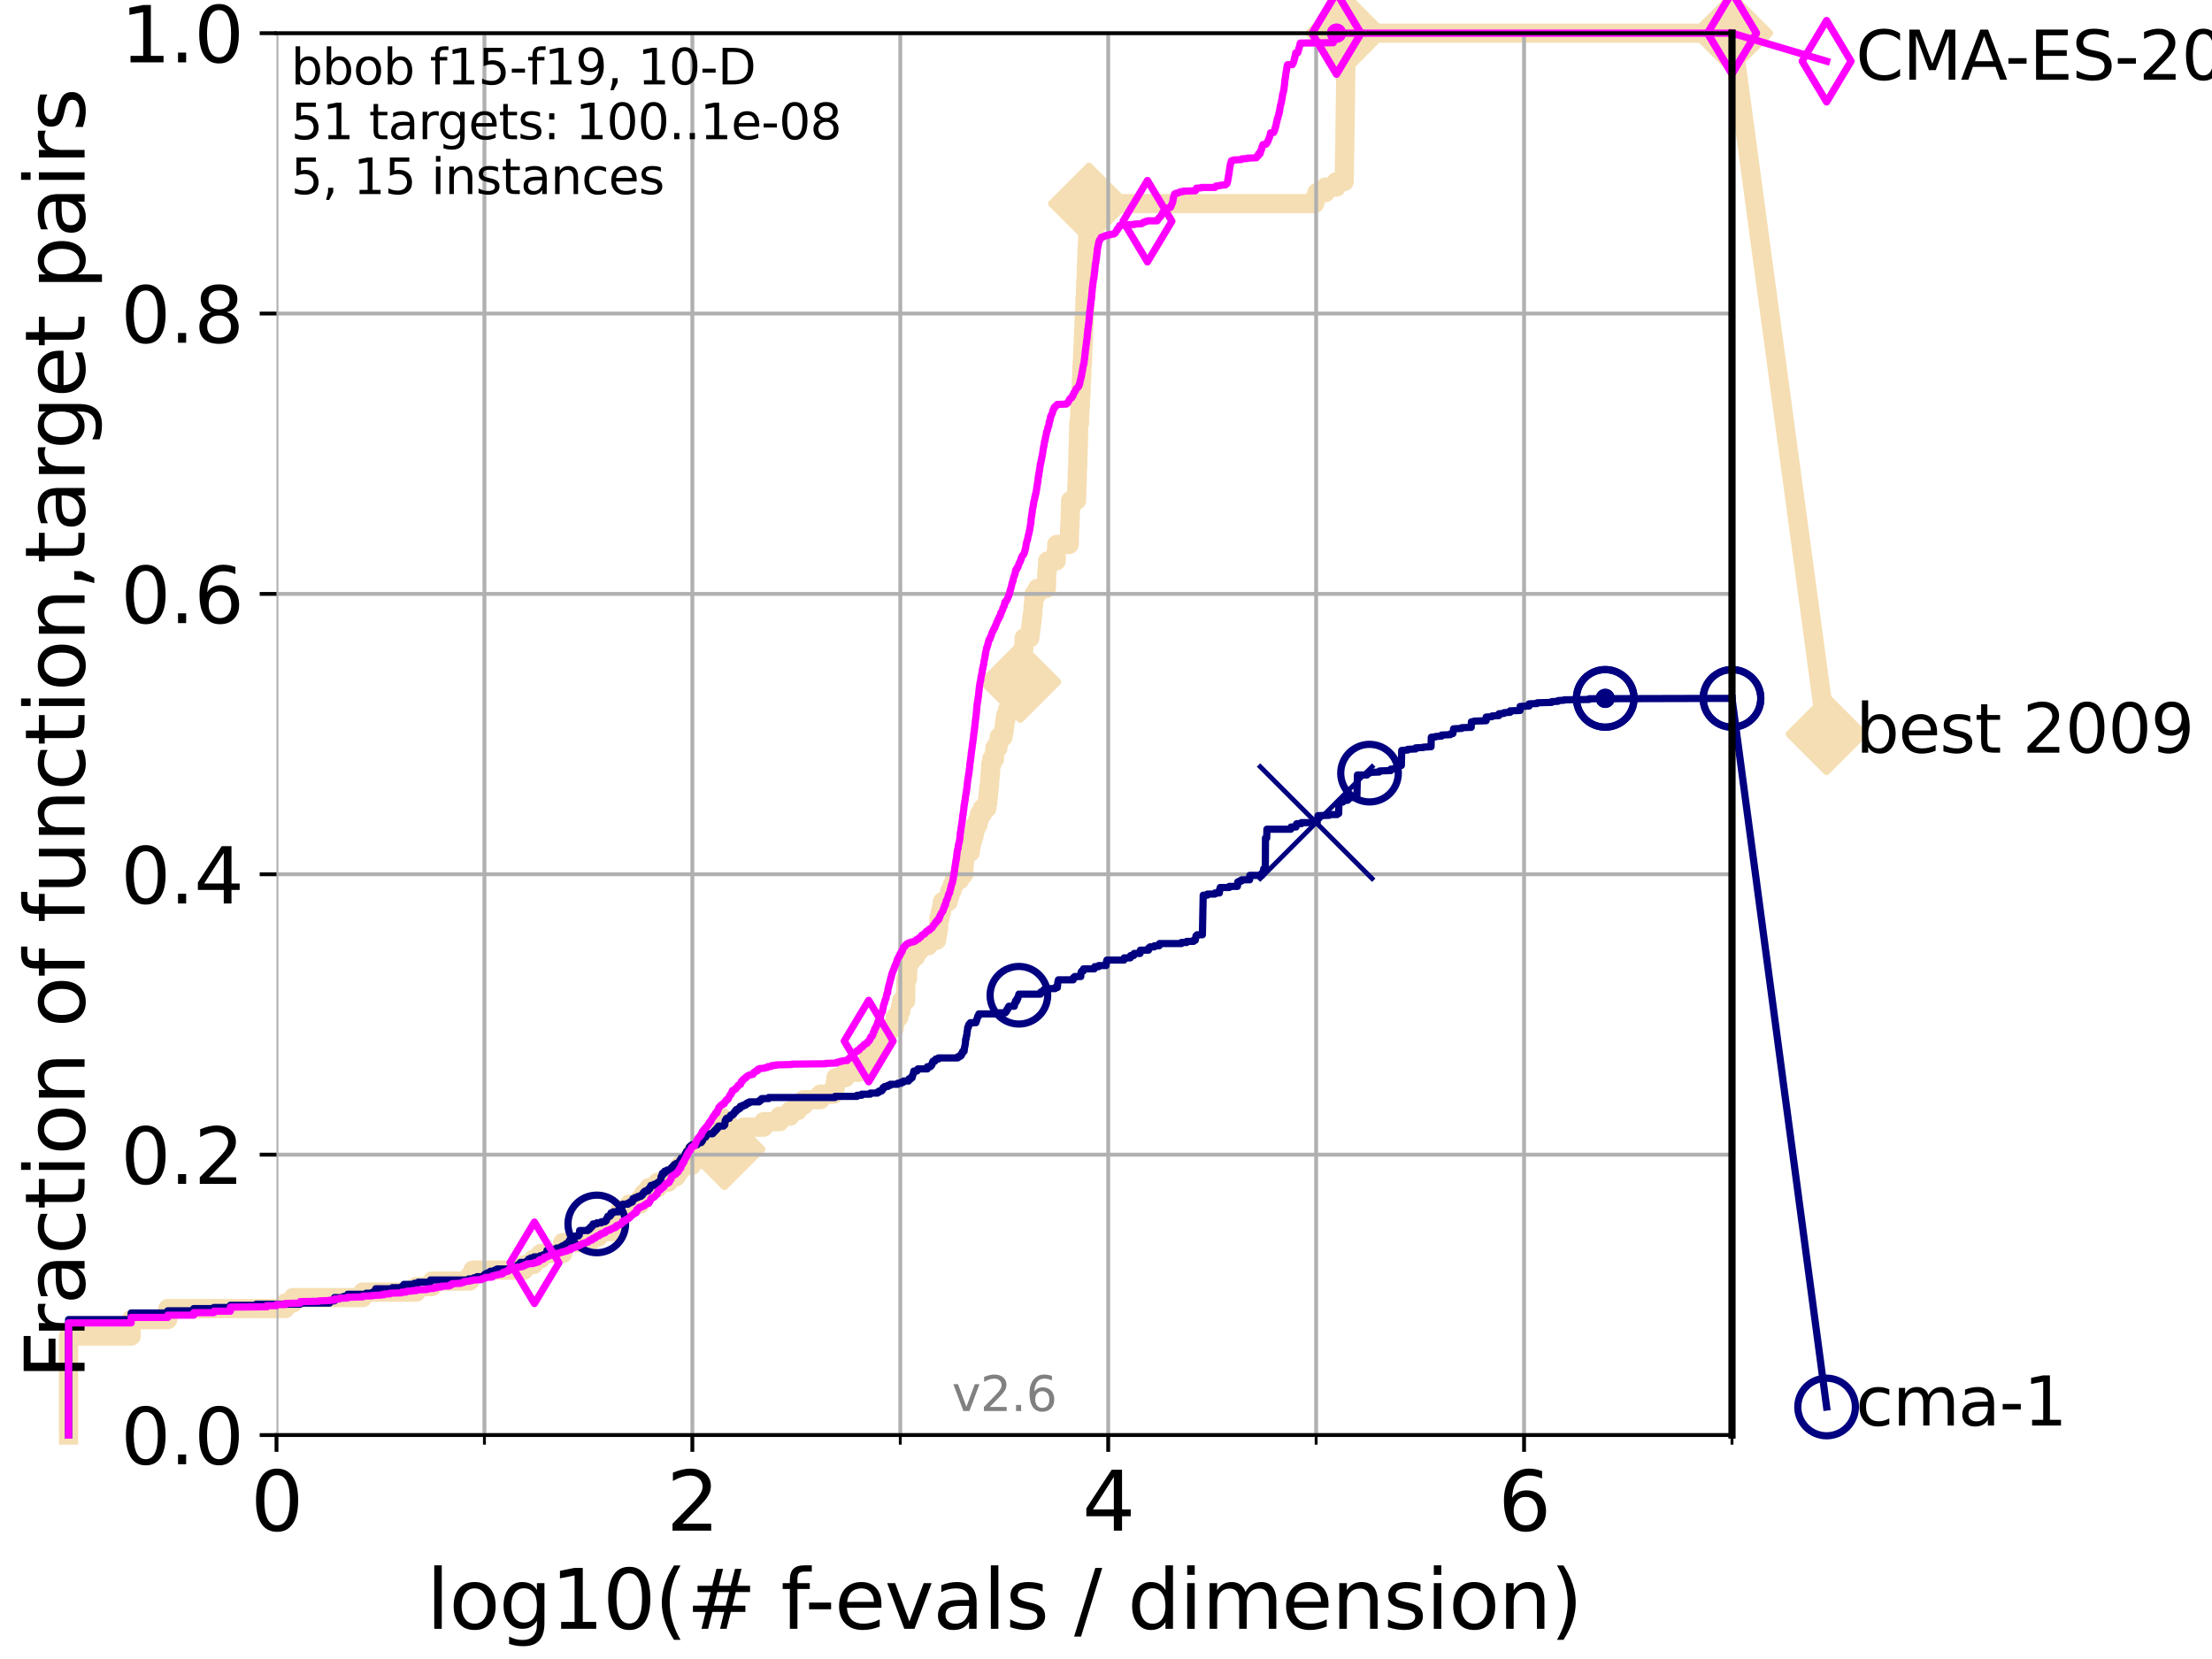 <?xml version="1.0" encoding="utf-8" standalone="no"?>
<!DOCTYPE svg PUBLIC "-//W3C//DTD SVG 1.1//EN"
  "http://www.w3.org/Graphics/SVG/1.1/DTD/svg11.dtd">
<svg xmlns:xlink="http://www.w3.org/1999/xlink" width="460.8pt" height="345.6pt" viewBox="0 0 460.8 345.6" xmlns="http://www.w3.org/2000/svg" version="1.1">
 <defs>
  <style type="text/css">*{stroke-linejoin: round; stroke-linecap: butt}</style>
 </defs>
 <g id="figure_1">
  <g id="patch_1">
   <path d="M 0 345.6 
L 460.8 345.6 
L 460.8 0 
L 0 0 
z
" style="fill: #ffffff"/>
  </g>
  <g id="axes_1">
   <g id="patch_2">
    <path d="M 57.6 298.944 
L 360.806 298.944 
L 360.806 6.912 
L 57.6 6.912 
z
" style="fill: #ffffff"/>
   </g>
   <g id="line2d_1">
    <path d="M 14.285 298.944 
L 14.285 278.33 
L 27.324 278.33 
L 27.324 274.894 
L 34.951 274.894 
L 34.951 272.604 
L 59.393 272.604 
L 59.393 271.459 
L 61.03 271.459 
L 61.03 270.313 
L 75.575 270.313 
L 75.575 269.168 
L 86.712 269.168 
L 86.712 268.023 
L 90.008 268.023 
L 90.008 266.878 
L 97.858 266.878 
L 97.858 265.733 
L 98.51 265.733 
L 98.51 264.587 
L 109.159 264.587 
L 109.159 263.442 
L 111.117 263.442 
L 111.117 262.297 
L 112.589 262.297 
L 112.589 261.152 
L 117.227 261.152 
L 117.227 258.861 
L 122.855 258.861 
L 122.855 257.716 
L 124.642 257.716 
L 124.642 256.571 
L 128.134 256.571 
L 128.134 255.426 
L 128.31 255.426 
L 128.31 254.28 
L 128.744 254.28 
L 128.744 253.135 
L 129.209 253.135 
L 129.209 251.99 
L 131.078 251.99 
L 131.078 250.845 
L 133.357 250.845 
L 133.357 249.699 
L 134.145 249.699 
L 134.145 248.554 
L 135.177 248.554 
L 135.177 247.409 
L 137.031 247.409 
L 137.031 246.264 
L 139.24 246.264 
L 139.24 245.118 
L 140.861 245.118 
L 140.861 243.973 
L 141.654 243.973 
L 141.654 242.828 
L 144.022 242.828 
L 144.022 241.683 
L 145.148 241.683 
L 145.148 240.538 
L 145.626 240.538 
L 145.626 239.392 
L 150.919 239.392 
L 150.919 238.247 
L 154.223 238.247 
L 154.223 237.102 
L 154.661 237.102 
L 154.661 235.957 
L 154.94 235.957 
L 154.94 234.811 
L 159.088 234.811 
L 159.088 233.666 
L 162.399 233.666 
L 162.399 232.521 
L 164.587 232.521 
L 164.587 231.376 
L 166.164 231.376 
L 166.164 230.231 
L 167.422 230.231 
L 167.422 229.085 
L 170.883 229.085 
L 170.883 227.94 
L 173.636 227.94 
L 173.636 226.795 
L 173.964 226.795 
L 173.964 225.65 
L 174.123 225.65 
L 174.123 224.504 
L 176.103 224.504 
L 176.103 223.359 
L 178.94 223.359 
L 178.94 222.214 
L 180.72 222.214 
L 180.72 221.069 
L 180.868 221.069 
L 180.914 218.778 
L 182.595 218.778 
L 182.595 217.633 
L 182.973 217.633 
L 182.973 216.488 
L 184.435 216.488 
L 184.435 215.343 
L 184.919 215.343 
L 184.919 214.197 
L 186.287 214.197 
L 186.287 213.052 
L 186.511 213.052 
L 186.511 211.907 
L 187.263 211.907 
L 187.263 210.762 
L 187.632 210.762 
L 187.632 209.617 
L 187.84 209.617 
L 187.84 208.471 
L 188.658 208.471 
L 188.72 203.89 
L 189.054 203.89 
L 189.127 200.455 
L 189.698 200.455 
L 189.698 199.31 
L 190.736 199.31 
L 190.736 198.164 
L 191.464 198.164 
L 191.464 197.019 
L 193.362 197.019 
L 193.362 195.874 
L 195.101 195.874 
L 195.101 194.729 
L 195.33 194.729 
L 195.33 193.583 
L 195.523 193.583 
L 195.601 191.293 
L 195.825 191.293 
L 195.825 190.148 
L 196.125 190.148 
L 196.125 189.003 
L 196.302 189.003 
L 196.302 187.857 
L 197.519 187.857 
L 197.519 186.712 
L 197.848 186.712 
L 197.848 185.567 
L 198.336 185.567 
L 198.336 184.422 
L 198.79 184.422 
L 198.79 183.276 
L 199.952 183.276 
L 199.952 182.131 
L 200.763 182.131 
L 200.858 179.841 
L 200.935 179.841 
L 200.935 178.696 
L 201.103 178.696 
L 201.103 177.55 
L 202.125 177.55 
L 202.125 176.405 
L 202.313 176.405 
L 202.313 175.26 
L 202.613 175.26 
L 202.613 174.115 
L 202.931 174.115 
L 202.931 172.969 
L 203.181 172.969 
L 203.181 171.824 
L 203.733 171.824 
L 203.733 170.679 
L 204.04 170.679 
L 204.04 169.534 
L 204.667 169.534 
L 204.667 168.389 
L 205.579 168.389 
L 205.579 167.243 
L 205.758 167.243 
L 205.758 166.098 
L 205.881 166.098 
L 205.881 164.953 
L 205.995 164.953 
L 205.995 163.808 
L 206.125 163.808 
L 206.223 161.517 
L 206.321 161.517 
L 206.389 159.227 
L 206.6 159.227 
L 206.6 158.082 
L 207.175 158.082 
L 207.251 155.791 
L 207.904 155.791 
L 207.904 154.646 
L 208.153 154.646 
L 208.153 153.501 
L 208.957 153.501 
L 208.957 152.355 
L 209.196 152.355 
L 209.196 151.21 
L 209.317 151.21 
L 209.317 150.065 
L 209.51 150.065 
L 209.51 148.92 
L 209.903 148.92 
L 209.903 147.774 
L 210.768 147.774 
L 210.768 146.629 
L 211.068 146.629 
L 211.068 145.484 
L 212.276 145.484 
L 212.276 144.339 
L 212.402 144.339 
L 212.402 143.194 
L 212.539 143.194 
L 212.605 140.903 
L 212.682 140.903 
L 212.682 139.758 
L 212.831 139.758 
L 212.853 137.467 
L 212.978 137.467 
L 213.045 135.177 
L 213.266 135.177 
L 213.348 132.887 
L 214.548 132.887 
L 214.548 131.741 
L 214.693 131.741 
L 214.693 130.596 
L 214.856 130.596 
L 214.856 129.451 
L 214.984 129.451 
L 214.984 128.306 
L 215.12 128.306 
L 215.226 126.015 
L 215.329 126.015 
L 215.43 123.725 
L 216.117 123.725 
L 216.117 122.58 
L 217.981 122.58 
L 218.074 119.144 
L 218.145 119.144 
L 218.25 116.853 
L 220.02 116.853 
L 220.059 114.563 
L 220.139 114.563 
L 220.139 113.418 
L 222.742 113.418 
L 222.821 109.982 
L 222.862 109.982 
L 222.965 106.546 
L 222.987 106.546 
L 223.032 104.256 
L 224.268 104.256 
L 224.347 100.82 
L 224.381 100.82 
L 224.452 97.385 
L 224.497 97.385 
L 224.604 92.804 
L 224.638 92.804 
L 224.722 88.223 
L 224.869 88.223 
L 224.97 84.787 
L 225.052 84.787 
L 225.106 82.497 
L 225.169 82.497 
L 225.266 79.061 
L 225.319 79.061 
L 225.423 75.625 
L 225.495 75.625 
L 225.595 72.19 
L 225.646 72.19 
L 225.743 68.754 
L 225.778 68.754 
L 225.88 65.318 
L 225.942 65.318 
L 226.044 61.883 
L 226.097 61.883 
L 226.199 58.447 
L 226.263 58.447 
L 226.335 55.011 
L 226.375 55.011 
L 226.461 51.576 
L 226.524 51.576 
L 226.624 48.14 
L 226.663 48.14 
L 226.76 44.704 
L 226.798 44.704 
L 226.85 42.414 
L 273.869 42.414 
L 273.869 41.269 
L 274.318 41.269 
L 274.318 40.123 
L 276.108 40.123 
L 276.108 38.978 
L 278.387 38.978 
L 278.387 37.833 
L 280.021 37.833 
L 280.119 30.962 
L 280.142 30.962 
L 280.252 21.8 
L 280.272 21.8 
L 280.382 11.493 
L 280.401 11.493 
L 280.449 6.912 
L 360.806 6.912 
L 360.806 6.912 
" style="fill: none; stroke: #f5deb3; stroke-width: 4; stroke-linecap: square"/>
   </g>
   <g id="line2d_2">
    <defs>
     <path id="m70f629b946" d="M -0 7.778 
L 7.778 0 
L 0 -7.778 
L -7.778 -0 
z
" style="stroke: #f5deb3; stroke-width: 1.5; stroke-linejoin: miter"/>
    </defs>
    <g>
     <use xlink:href="#m70f629b946" x="150.919" y="239.392" style="fill: #f5deb3; stroke: #f5deb3; stroke-width: 1.5; stroke-linejoin: miter"/>
     <use xlink:href="#m70f629b946" x="212.539" y="142.048" style="fill: #f5deb3; stroke: #f5deb3; stroke-width: 1.5; stroke-linejoin: miter"/>
     <use xlink:href="#m70f629b946" x="226.85" y="42.414" style="fill: #f5deb3; stroke: #f5deb3; stroke-width: 1.5; stroke-linejoin: miter"/>
     <use xlink:href="#m70f629b946" x="280.449" y="6.912" style="fill: #f5deb3; stroke: #f5deb3; stroke-width: 1.5; stroke-linejoin: miter"/>
     <use xlink:href="#m70f629b946" x="280.449" y="6.912" style="fill: #f5deb3; stroke: #f5deb3; stroke-width: 1.5; stroke-linejoin: miter"/>
     <use xlink:href="#m70f629b946" x="360.806" y="6.912" style="fill: #f5deb3; stroke: #f5deb3; stroke-width: 1.5; stroke-linejoin: miter"/>
    </g>
   </g>
   <g id="line2d_3">
    <path style="fill: none; stroke: #f5deb3; stroke-width: 4; stroke-linecap: square"/>
    <g/>
   </g>
   <g id="line2d_4">
    <path d="M 360.806 6.912 
L 380.515 152.928 
" style="fill: none; stroke: #f5deb3; stroke-width: 4; stroke-linecap: square"/>
    <g>
     <use xlink:href="#m70f629b946" x="360.806" y="6.912" style="fill: #f5deb3; stroke: #f5deb3; stroke-width: 1.5; stroke-linejoin: miter"/>
     <use xlink:href="#m70f629b946" x="380.515" y="152.928" style="fill: #f5deb3; stroke: #f5deb3; stroke-width: 1.5; stroke-linejoin: miter"/>
    </g>
   </g>
   <g id="matplotlib.axis_1">
    <g id="xtick_1">
     <g id="line2d_5">
      <path d="M 57.6 298.944 
L 57.6 6.912 
" clip-path="url(#p85ec3b0b80)" style="fill: none; stroke: #b0b0b0; stroke-width: 0.8; stroke-linecap: square"/>
     </g>
     <g id="line2d_6">
      <defs>
       <path id="m45ba79ec52" d="M 0 0 
L 0 3.5 
" style="stroke: #000000; stroke-width: 0.8"/>
      </defs>
      <g>
       <use xlink:href="#m45ba79ec52" x="57.6" y="298.944" style="stroke: #000000; stroke-width: 0.8"/>
      </g>
     </g>
     <g id="text_1">
      <!-- 0 -->
      <g transform="translate(52.192 318.861)scale(0.17 -0.17)">
       <defs>
        <path id="DejaVuSans-30" d="M 2034 4250 
Q 1547 4250 1301 3770 
Q 1056 3291 1056 2328 
Q 1056 1369 1301 889 
Q 1547 409 2034 409 
Q 2525 409 2770 889 
Q 3016 1369 3016 2328 
Q 3016 3291 2770 3770 
Q 2525 4250 2034 4250 
z
M 2034 4750 
Q 2819 4750 3233 4129 
Q 3647 3509 3647 2328 
Q 3647 1150 3233 529 
Q 2819 -91 2034 -91 
Q 1250 -91 836 529 
Q 422 1150 422 2328 
Q 422 3509 836 4129 
Q 1250 4750 2034 4750 
z
" transform="scale(0.016)"/>
       </defs>
       <use xlink:href="#DejaVuSans-30"/>
      </g>
     </g>
    </g>
    <g id="xtick_2">
     <g id="line2d_7">
      <path d="M 144.23 298.944 
L 144.23 6.912 
" clip-path="url(#p85ec3b0b80)" style="fill: none; stroke: #b0b0b0; stroke-width: 0.8; stroke-linecap: square"/>
     </g>
     <g id="line2d_8">
      <g>
       <use xlink:href="#m45ba79ec52" x="144.23" y="298.944" style="stroke: #000000; stroke-width: 0.8"/>
      </g>
     </g>
     <g id="text_2">
      <!-- 2 -->
      <g transform="translate(138.822 318.861)scale(0.17 -0.17)">
       <defs>
        <path id="DejaVuSans-32" d="M 1228 531 
L 3431 531 
L 3431 0 
L 469 0 
L 469 531 
Q 828 903 1448 1529 
Q 2069 2156 2228 2338 
Q 2531 2678 2651 2914 
Q 2772 3150 2772 3378 
Q 2772 3750 2511 3984 
Q 2250 4219 1831 4219 
Q 1534 4219 1204 4116 
Q 875 4013 500 3803 
L 500 4441 
Q 881 4594 1212 4672 
Q 1544 4750 1819 4750 
Q 2544 4750 2975 4387 
Q 3406 4025 3406 3419 
Q 3406 3131 3298 2873 
Q 3191 2616 2906 2266 
Q 2828 2175 2409 1742 
Q 1991 1309 1228 531 
z
" transform="scale(0.016)"/>
       </defs>
       <use xlink:href="#DejaVuSans-32"/>
      </g>
     </g>
    </g>
    <g id="xtick_3">
     <g id="line2d_9">
      <path d="M 230.861 298.944 
L 230.861 6.912 
" clip-path="url(#p85ec3b0b80)" style="fill: none; stroke: #b0b0b0; stroke-width: 0.8; stroke-linecap: square"/>
     </g>
     <g id="line2d_10">
      <g>
       <use xlink:href="#m45ba79ec52" x="230.861" y="298.944" style="stroke: #000000; stroke-width: 0.8"/>
      </g>
     </g>
     <g id="text_3">
      <!-- 4 -->
      <g transform="translate(225.453 318.861)scale(0.17 -0.17)">
       <defs>
        <path id="DejaVuSans-34" d="M 2419 4116 
L 825 1625 
L 2419 1625 
L 2419 4116 
z
M 2253 4666 
L 3047 4666 
L 3047 1625 
L 3713 1625 
L 3713 1100 
L 3047 1100 
L 3047 0 
L 2419 0 
L 2419 1100 
L 313 1100 
L 313 1709 
L 2253 4666 
z
" transform="scale(0.016)"/>
       </defs>
       <use xlink:href="#DejaVuSans-34"/>
      </g>
     </g>
    </g>
    <g id="xtick_4">
     <g id="line2d_11">
      <path d="M 317.491 298.944 
L 317.491 6.912 
" clip-path="url(#p85ec3b0b80)" style="fill: none; stroke: #b0b0b0; stroke-width: 0.8; stroke-linecap: square"/>
     </g>
     <g id="line2d_12">
      <g>
       <use xlink:href="#m45ba79ec52" x="317.491" y="298.944" style="stroke: #000000; stroke-width: 0.8"/>
      </g>
     </g>
     <g id="text_4">
      <!-- 6 -->
      <g transform="translate(312.083 318.861)scale(0.17 -0.17)">
       <defs>
        <path id="DejaVuSans-36" d="M 2113 2584 
Q 1688 2584 1439 2293 
Q 1191 2003 1191 1497 
Q 1191 994 1439 701 
Q 1688 409 2113 409 
Q 2538 409 2786 701 
Q 3034 994 3034 1497 
Q 3034 2003 2786 2293 
Q 2538 2584 2113 2584 
z
M 3366 4563 
L 3366 3988 
Q 3128 4100 2886 4159 
Q 2644 4219 2406 4219 
Q 1781 4219 1451 3797 
Q 1122 3375 1075 2522 
Q 1259 2794 1537 2939 
Q 1816 3084 2150 3084 
Q 2853 3084 3261 2657 
Q 3669 2231 3669 1497 
Q 3669 778 3244 343 
Q 2819 -91 2113 -91 
Q 1303 -91 875 529 
Q 447 1150 447 2328 
Q 447 3434 972 4092 
Q 1497 4750 2381 4750 
Q 2619 4750 2861 4703 
Q 3103 4656 3366 4563 
z
" transform="scale(0.016)"/>
       </defs>
       <use xlink:href="#DejaVuSans-36"/>
      </g>
     </g>
    </g>
    <g id="xtick_5">
     <g id="line2d_13">
      <path d="M 100.915 298.944 
L 100.915 6.912 
" clip-path="url(#p85ec3b0b80)" style="fill: none; stroke: #b0b0b0; stroke-width: 0.8; stroke-linecap: square"/>
     </g>
     <g id="line2d_14">
      <defs>
       <path id="m9c6662730e" d="M 0 0 
L 0 2 
" style="stroke: #000000; stroke-width: 0.6"/>
      </defs>
      <g>
       <use xlink:href="#m9c6662730e" x="100.915" y="298.944" style="stroke: #000000; stroke-width: 0.6"/>
      </g>
     </g>
    </g>
    <g id="xtick_6">
     <g id="line2d_15">
      <path d="M 187.546 298.944 
L 187.546 6.912 
" clip-path="url(#p85ec3b0b80)" style="fill: none; stroke: #b0b0b0; stroke-width: 0.8; stroke-linecap: square"/>
     </g>
     <g id="line2d_16">
      <g>
       <use xlink:href="#m9c6662730e" x="187.546" y="298.944" style="stroke: #000000; stroke-width: 0.6"/>
      </g>
     </g>
    </g>
    <g id="xtick_7">
     <g id="line2d_17">
      <path d="M 274.176 298.944 
L 274.176 6.912 
" clip-path="url(#p85ec3b0b80)" style="fill: none; stroke: #b0b0b0; stroke-width: 0.8; stroke-linecap: square"/>
     </g>
     <g id="line2d_18">
      <g>
       <use xlink:href="#m9c6662730e" x="274.176" y="298.944" style="stroke: #000000; stroke-width: 0.6"/>
      </g>
     </g>
    </g>
    <g id="xtick_8">
     <g id="line2d_19">
      <path d="M 360.806 298.944 
L 360.806 6.912 
" clip-path="url(#p85ec3b0b80)" style="fill: none; stroke: #b0b0b0; stroke-width: 0.8; stroke-linecap: square"/>
     </g>
     <g id="line2d_20">
      <g>
       <use xlink:href="#m9c6662730e" x="360.806" y="298.944" style="stroke: #000000; stroke-width: 0.6"/>
      </g>
     </g>
    </g>
    <g id="text_5">
     <!-- log10(# f-evals / dimension) -->
     <g transform="translate(88.823 339.314)scale(0.17 -0.17)">
      <defs>
       <path id="DejaVuSans-6c" d="M 603 4863 
L 1178 4863 
L 1178 0 
L 603 0 
L 603 4863 
z
" transform="scale(0.016)"/>
       <path id="DejaVuSans-6f" d="M 1959 3097 
Q 1497 3097 1228 2736 
Q 959 2375 959 1747 
Q 959 1119 1226 758 
Q 1494 397 1959 397 
Q 2419 397 2687 759 
Q 2956 1122 2956 1747 
Q 2956 2369 2687 2733 
Q 2419 3097 1959 3097 
z
M 1959 3584 
Q 2709 3584 3137 3096 
Q 3566 2609 3566 1747 
Q 3566 888 3137 398 
Q 2709 -91 1959 -91 
Q 1206 -91 779 398 
Q 353 888 353 1747 
Q 353 2609 779 3096 
Q 1206 3584 1959 3584 
z
" transform="scale(0.016)"/>
       <path id="DejaVuSans-67" d="M 2906 1791 
Q 2906 2416 2648 2759 
Q 2391 3103 1925 3103 
Q 1463 3103 1205 2759 
Q 947 2416 947 1791 
Q 947 1169 1205 825 
Q 1463 481 1925 481 
Q 2391 481 2648 825 
Q 2906 1169 2906 1791 
z
M 3481 434 
Q 3481 -459 3084 -895 
Q 2688 -1331 1869 -1331 
Q 1566 -1331 1297 -1286 
Q 1028 -1241 775 -1147 
L 775 -588 
Q 1028 -725 1275 -790 
Q 1522 -856 1778 -856 
Q 2344 -856 2625 -561 
Q 2906 -266 2906 331 
L 2906 616 
Q 2728 306 2450 153 
Q 2172 0 1784 0 
Q 1141 0 747 490 
Q 353 981 353 1791 
Q 353 2603 747 3093 
Q 1141 3584 1784 3584 
Q 2172 3584 2450 3431 
Q 2728 3278 2906 2969 
L 2906 3500 
L 3481 3500 
L 3481 434 
z
" transform="scale(0.016)"/>
       <path id="DejaVuSans-31" d="M 794 531 
L 1825 531 
L 1825 4091 
L 703 3866 
L 703 4441 
L 1819 4666 
L 2450 4666 
L 2450 531 
L 3481 531 
L 3481 0 
L 794 0 
L 794 531 
z
" transform="scale(0.016)"/>
       <path id="DejaVuSans-28" d="M 1984 4856 
Q 1566 4138 1362 3434 
Q 1159 2731 1159 2009 
Q 1159 1288 1364 580 
Q 1569 -128 1984 -844 
L 1484 -844 
Q 1016 -109 783 600 
Q 550 1309 550 2009 
Q 550 2706 781 3412 
Q 1013 4119 1484 4856 
L 1984 4856 
z
" transform="scale(0.016)"/>
       <path id="DejaVuSans-23" d="M 3272 2816 
L 2363 2816 
L 2100 1772 
L 3016 1772 
L 3272 2816 
z
M 2803 4594 
L 2478 3297 
L 3391 3297 
L 3719 4594 
L 4219 4594 
L 3897 3297 
L 4872 3297 
L 4872 2816 
L 3775 2816 
L 3519 1772 
L 4513 1772 
L 4513 1294 
L 3397 1294 
L 3072 0 
L 2572 0 
L 2894 1294 
L 1978 1294 
L 1656 0 
L 1153 0 
L 1478 1294 
L 494 1294 
L 494 1772 
L 1594 1772 
L 1856 2816 
L 850 2816 
L 850 3297 
L 1978 3297 
L 2297 4594 
L 2803 4594 
z
" transform="scale(0.016)"/>
       <path id="DejaVuSans-20" transform="scale(0.016)"/>
       <path id="DejaVuSans-66" d="M 2375 4863 
L 2375 4384 
L 1825 4384 
Q 1516 4384 1395 4259 
Q 1275 4134 1275 3809 
L 1275 3500 
L 2222 3500 
L 2222 3053 
L 1275 3053 
L 1275 0 
L 697 0 
L 697 3053 
L 147 3053 
L 147 3500 
L 697 3500 
L 697 3744 
Q 697 4328 969 4595 
Q 1241 4863 1831 4863 
L 2375 4863 
z
" transform="scale(0.016)"/>
       <path id="DejaVuSans-2d" d="M 313 2009 
L 1997 2009 
L 1997 1497 
L 313 1497 
L 313 2009 
z
" transform="scale(0.016)"/>
       <path id="DejaVuSans-65" d="M 3597 1894 
L 3597 1613 
L 953 1613 
Q 991 1019 1311 708 
Q 1631 397 2203 397 
Q 2534 397 2845 478 
Q 3156 559 3463 722 
L 3463 178 
Q 3153 47 2828 -22 
Q 2503 -91 2169 -91 
Q 1331 -91 842 396 
Q 353 884 353 1716 
Q 353 2575 817 3079 
Q 1281 3584 2069 3584 
Q 2775 3584 3186 3129 
Q 3597 2675 3597 1894 
z
M 3022 2063 
Q 3016 2534 2758 2815 
Q 2500 3097 2075 3097 
Q 1594 3097 1305 2825 
Q 1016 2553 972 2059 
L 3022 2063 
z
" transform="scale(0.016)"/>
       <path id="DejaVuSans-76" d="M 191 3500 
L 800 3500 
L 1894 563 
L 2988 3500 
L 3597 3500 
L 2284 0 
L 1503 0 
L 191 3500 
z
" transform="scale(0.016)"/>
       <path id="DejaVuSans-61" d="M 2194 1759 
Q 1497 1759 1228 1600 
Q 959 1441 959 1056 
Q 959 750 1161 570 
Q 1363 391 1709 391 
Q 2188 391 2477 730 
Q 2766 1069 2766 1631 
L 2766 1759 
L 2194 1759 
z
M 3341 1997 
L 3341 0 
L 2766 0 
L 2766 531 
Q 2569 213 2275 61 
Q 1981 -91 1556 -91 
Q 1019 -91 701 211 
Q 384 513 384 1019 
Q 384 1609 779 1909 
Q 1175 2209 1959 2209 
L 2766 2209 
L 2766 2266 
Q 2766 2663 2505 2880 
Q 2244 3097 1772 3097 
Q 1472 3097 1187 3025 
Q 903 2953 641 2809 
L 641 3341 
Q 956 3463 1253 3523 
Q 1550 3584 1831 3584 
Q 2591 3584 2966 3190 
Q 3341 2797 3341 1997 
z
" transform="scale(0.016)"/>
       <path id="DejaVuSans-73" d="M 2834 3397 
L 2834 2853 
Q 2591 2978 2328 3040 
Q 2066 3103 1784 3103 
Q 1356 3103 1142 2972 
Q 928 2841 928 2578 
Q 928 2378 1081 2264 
Q 1234 2150 1697 2047 
L 1894 2003 
Q 2506 1872 2764 1633 
Q 3022 1394 3022 966 
Q 3022 478 2636 193 
Q 2250 -91 1575 -91 
Q 1294 -91 989 -36 
Q 684 19 347 128 
L 347 722 
Q 666 556 975 473 
Q 1284 391 1588 391 
Q 1994 391 2212 530 
Q 2431 669 2431 922 
Q 2431 1156 2273 1281 
Q 2116 1406 1581 1522 
L 1381 1569 
Q 847 1681 609 1914 
Q 372 2147 372 2553 
Q 372 3047 722 3315 
Q 1072 3584 1716 3584 
Q 2034 3584 2315 3537 
Q 2597 3491 2834 3397 
z
" transform="scale(0.016)"/>
       <path id="DejaVuSans-2f" d="M 1625 4666 
L 2156 4666 
L 531 -594 
L 0 -594 
L 1625 4666 
z
" transform="scale(0.016)"/>
       <path id="DejaVuSans-64" d="M 2906 2969 
L 2906 4863 
L 3481 4863 
L 3481 0 
L 2906 0 
L 2906 525 
Q 2725 213 2448 61 
Q 2172 -91 1784 -91 
Q 1150 -91 751 415 
Q 353 922 353 1747 
Q 353 2572 751 3078 
Q 1150 3584 1784 3584 
Q 2172 3584 2448 3432 
Q 2725 3281 2906 2969 
z
M 947 1747 
Q 947 1113 1208 752 
Q 1469 391 1925 391 
Q 2381 391 2643 752 
Q 2906 1113 2906 1747 
Q 2906 2381 2643 2742 
Q 2381 3103 1925 3103 
Q 1469 3103 1208 2742 
Q 947 2381 947 1747 
z
" transform="scale(0.016)"/>
       <path id="DejaVuSans-69" d="M 603 3500 
L 1178 3500 
L 1178 0 
L 603 0 
L 603 3500 
z
M 603 4863 
L 1178 4863 
L 1178 4134 
L 603 4134 
L 603 4863 
z
" transform="scale(0.016)"/>
       <path id="DejaVuSans-6d" d="M 3328 2828 
Q 3544 3216 3844 3400 
Q 4144 3584 4550 3584 
Q 5097 3584 5394 3201 
Q 5691 2819 5691 2113 
L 5691 0 
L 5113 0 
L 5113 2094 
Q 5113 2597 4934 2840 
Q 4756 3084 4391 3084 
Q 3944 3084 3684 2787 
Q 3425 2491 3425 1978 
L 3425 0 
L 2847 0 
L 2847 2094 
Q 2847 2600 2669 2842 
Q 2491 3084 2119 3084 
Q 1678 3084 1418 2786 
Q 1159 2488 1159 1978 
L 1159 0 
L 581 0 
L 581 3500 
L 1159 3500 
L 1159 2956 
Q 1356 3278 1631 3431 
Q 1906 3584 2284 3584 
Q 2666 3584 2933 3390 
Q 3200 3197 3328 2828 
z
" transform="scale(0.016)"/>
       <path id="DejaVuSans-6e" d="M 3513 2113 
L 3513 0 
L 2938 0 
L 2938 2094 
Q 2938 2591 2744 2837 
Q 2550 3084 2163 3084 
Q 1697 3084 1428 2787 
Q 1159 2491 1159 1978 
L 1159 0 
L 581 0 
L 581 3500 
L 1159 3500 
L 1159 2956 
Q 1366 3272 1645 3428 
Q 1925 3584 2291 3584 
Q 2894 3584 3203 3211 
Q 3513 2838 3513 2113 
z
" transform="scale(0.016)"/>
       <path id="DejaVuSans-29" d="M 513 4856 
L 1013 4856 
Q 1481 4119 1714 3412 
Q 1947 2706 1947 2009 
Q 1947 1309 1714 600 
Q 1481 -109 1013 -844 
L 513 -844 
Q 928 -128 1133 580 
Q 1338 1288 1338 2009 
Q 1338 2731 1133 3434 
Q 928 4138 513 4856 
z
" transform="scale(0.016)"/>
      </defs>
      <use xlink:href="#DejaVuSans-6c"/>
      <use xlink:href="#DejaVuSans-6f" x="27.783"/>
      <use xlink:href="#DejaVuSans-67" x="88.965"/>
      <use xlink:href="#DejaVuSans-31" x="152.441"/>
      <use xlink:href="#DejaVuSans-30" x="216.064"/>
      <use xlink:href="#DejaVuSans-28" x="279.688"/>
      <use xlink:href="#DejaVuSans-23" x="318.701"/>
      <use xlink:href="#DejaVuSans-20" x="402.49"/>
      <use xlink:href="#DejaVuSans-66" x="434.277"/>
      <use xlink:href="#DejaVuSans-2d" x="463.982"/>
      <use xlink:href="#DejaVuSans-65" x="500.066"/>
      <use xlink:href="#DejaVuSans-76" x="561.59"/>
      <use xlink:href="#DejaVuSans-61" x="620.77"/>
      <use xlink:href="#DejaVuSans-6c" x="682.049"/>
      <use xlink:href="#DejaVuSans-73" x="709.832"/>
      <use xlink:href="#DejaVuSans-20" x="761.932"/>
      <use xlink:href="#DejaVuSans-2f" x="793.719"/>
      <use xlink:href="#DejaVuSans-20" x="827.41"/>
      <use xlink:href="#DejaVuSans-64" x="859.197"/>
      <use xlink:href="#DejaVuSans-69" x="922.674"/>
      <use xlink:href="#DejaVuSans-6d" x="950.457"/>
      <use xlink:href="#DejaVuSans-65" x="1047.869"/>
      <use xlink:href="#DejaVuSans-6e" x="1109.393"/>
      <use xlink:href="#DejaVuSans-73" x="1172.771"/>
      <use xlink:href="#DejaVuSans-69" x="1224.871"/>
      <use xlink:href="#DejaVuSans-6f" x="1252.654"/>
      <use xlink:href="#DejaVuSans-6e" x="1313.836"/>
      <use xlink:href="#DejaVuSans-29" x="1377.215"/>
     </g>
    </g>
   </g>
   <g id="matplotlib.axis_2">
    <g id="ytick_1">
     <g id="line2d_21">
      <path d="M 57.6 298.944 
L 360.806 298.944 
" clip-path="url(#p85ec3b0b80)" style="fill: none; stroke: #b0b0b0; stroke-width: 0.8; stroke-linecap: square"/>
     </g>
     <g id="line2d_22">
      <defs>
       <path id="me36a2e023e" d="M 0 0 
L -3.5 0 
" style="stroke: #000000; stroke-width: 0.8"/>
      </defs>
      <g>
       <use xlink:href="#me36a2e023e" x="57.6" y="298.944" style="stroke: #000000; stroke-width: 0.8"/>
      </g>
     </g>
     <g id="text_6">
      <!-- 0.0 -->
      <g transform="translate(25.155 305.023)scale(0.16 -0.16)">
       <defs>
        <path id="DejaVuSans-2e" d="M 684 794 
L 1344 794 
L 1344 0 
L 684 0 
L 684 794 
z
" transform="scale(0.016)"/>
       </defs>
       <use xlink:href="#DejaVuSans-30"/>
       <use xlink:href="#DejaVuSans-2e" x="63.623"/>
       <use xlink:href="#DejaVuSans-30" x="95.41"/>
      </g>
     </g>
    </g>
    <g id="ytick_2">
     <g id="line2d_23">
      <path d="M 57.6 240.538 
L 360.806 240.538 
" clip-path="url(#p85ec3b0b80)" style="fill: none; stroke: #b0b0b0; stroke-width: 0.8; stroke-linecap: square"/>
     </g>
     <g id="line2d_24">
      <g>
       <use xlink:href="#me36a2e023e" x="57.6" y="240.538" style="stroke: #000000; stroke-width: 0.8"/>
      </g>
     </g>
     <g id="text_7">
      <!-- 0.2 -->
      <g transform="translate(25.155 246.616)scale(0.16 -0.16)">
       <use xlink:href="#DejaVuSans-30"/>
       <use xlink:href="#DejaVuSans-2e" x="63.623"/>
       <use xlink:href="#DejaVuSans-32" x="95.41"/>
      </g>
     </g>
    </g>
    <g id="ytick_3">
     <g id="line2d_25">
      <path d="M 57.6 182.131 
L 360.806 182.131 
" clip-path="url(#p85ec3b0b80)" style="fill: none; stroke: #b0b0b0; stroke-width: 0.8; stroke-linecap: square"/>
     </g>
     <g id="line2d_26">
      <g>
       <use xlink:href="#me36a2e023e" x="57.6" y="182.131" style="stroke: #000000; stroke-width: 0.8"/>
      </g>
     </g>
     <g id="text_8">
      <!-- 0.4 -->
      <g transform="translate(25.155 188.21)scale(0.16 -0.16)">
       <use xlink:href="#DejaVuSans-30"/>
       <use xlink:href="#DejaVuSans-2e" x="63.623"/>
       <use xlink:href="#DejaVuSans-34" x="95.41"/>
      </g>
     </g>
    </g>
    <g id="ytick_4">
     <g id="line2d_27">
      <path d="M 57.6 123.725 
L 360.806 123.725 
" clip-path="url(#p85ec3b0b80)" style="fill: none; stroke: #b0b0b0; stroke-width: 0.8; stroke-linecap: square"/>
     </g>
     <g id="line2d_28">
      <g>
       <use xlink:href="#me36a2e023e" x="57.6" y="123.725" style="stroke: #000000; stroke-width: 0.8"/>
      </g>
     </g>
     <g id="text_9">
      <!-- 0.6 -->
      <g transform="translate(25.155 129.804)scale(0.16 -0.16)">
       <use xlink:href="#DejaVuSans-30"/>
       <use xlink:href="#DejaVuSans-2e" x="63.623"/>
       <use xlink:href="#DejaVuSans-36" x="95.41"/>
      </g>
     </g>
    </g>
    <g id="ytick_5">
     <g id="line2d_29">
      <path d="M 57.6 65.318 
L 360.806 65.318 
" clip-path="url(#p85ec3b0b80)" style="fill: none; stroke: #b0b0b0; stroke-width: 0.8; stroke-linecap: square"/>
     </g>
     <g id="line2d_30">
      <g>
       <use xlink:href="#me36a2e023e" x="57.6" y="65.318" style="stroke: #000000; stroke-width: 0.8"/>
      </g>
     </g>
     <g id="text_10">
      <!-- 0.8 -->
      <g transform="translate(25.155 71.397)scale(0.16 -0.16)">
       <defs>
        <path id="DejaVuSans-38" d="M 2034 2216 
Q 1584 2216 1326 1975 
Q 1069 1734 1069 1313 
Q 1069 891 1326 650 
Q 1584 409 2034 409 
Q 2484 409 2743 651 
Q 3003 894 3003 1313 
Q 3003 1734 2745 1975 
Q 2488 2216 2034 2216 
z
M 1403 2484 
Q 997 2584 770 2862 
Q 544 3141 544 3541 
Q 544 4100 942 4425 
Q 1341 4750 2034 4750 
Q 2731 4750 3128 4425 
Q 3525 4100 3525 3541 
Q 3525 3141 3298 2862 
Q 3072 2584 2669 2484 
Q 3125 2378 3379 2068 
Q 3634 1759 3634 1313 
Q 3634 634 3220 271 
Q 2806 -91 2034 -91 
Q 1263 -91 848 271 
Q 434 634 434 1313 
Q 434 1759 690 2068 
Q 947 2378 1403 2484 
z
M 1172 3481 
Q 1172 3119 1398 2916 
Q 1625 2713 2034 2713 
Q 2441 2713 2670 2916 
Q 2900 3119 2900 3481 
Q 2900 3844 2670 4047 
Q 2441 4250 2034 4250 
Q 1625 4250 1398 4047 
Q 1172 3844 1172 3481 
z
" transform="scale(0.016)"/>
       </defs>
       <use xlink:href="#DejaVuSans-30"/>
       <use xlink:href="#DejaVuSans-2e" x="63.623"/>
       <use xlink:href="#DejaVuSans-38" x="95.41"/>
      </g>
     </g>
    </g>
    <g id="ytick_6">
     <g id="line2d_31">
      <path d="M 57.6 6.912 
L 360.806 6.912 
" clip-path="url(#p85ec3b0b80)" style="fill: none; stroke: #b0b0b0; stroke-width: 0.8; stroke-linecap: square"/>
     </g>
     <g id="line2d_32">
      <g>
       <use xlink:href="#me36a2e023e" x="57.6" y="6.912" style="stroke: #000000; stroke-width: 0.8"/>
      </g>
     </g>
     <g id="text_11">
      <!-- 1.0 -->
      <g transform="translate(25.155 12.991)scale(0.16 -0.16)">
       <use xlink:href="#DejaVuSans-31"/>
       <use xlink:href="#DejaVuSans-2e" x="63.623"/>
       <use xlink:href="#DejaVuSans-30" x="95.41"/>
      </g>
     </g>
    </g>
    <g id="text_12">
     <!-- Fraction of function,target pairs -->
     <g transform="translate(17.62 287.313)rotate(-90)scale(0.17 -0.17)">
      <defs>
       <path id="DejaVuSans-46" d="M 628 4666 
L 3309 4666 
L 3309 4134 
L 1259 4134 
L 1259 2759 
L 3109 2759 
L 3109 2228 
L 1259 2228 
L 1259 0 
L 628 0 
L 628 4666 
z
" transform="scale(0.016)"/>
       <path id="DejaVuSans-72" d="M 2631 2963 
Q 2534 3019 2420 3045 
Q 2306 3072 2169 3072 
Q 1681 3072 1420 2755 
Q 1159 2438 1159 1844 
L 1159 0 
L 581 0 
L 581 3500 
L 1159 3500 
L 1159 2956 
Q 1341 3275 1631 3429 
Q 1922 3584 2338 3584 
Q 2397 3584 2469 3576 
Q 2541 3569 2628 3553 
L 2631 2963 
z
" transform="scale(0.016)"/>
       <path id="DejaVuSans-63" d="M 3122 3366 
L 3122 2828 
Q 2878 2963 2633 3030 
Q 2388 3097 2138 3097 
Q 1578 3097 1268 2742 
Q 959 2388 959 1747 
Q 959 1106 1268 751 
Q 1578 397 2138 397 
Q 2388 397 2633 464 
Q 2878 531 3122 666 
L 3122 134 
Q 2881 22 2623 -34 
Q 2366 -91 2075 -91 
Q 1284 -91 818 406 
Q 353 903 353 1747 
Q 353 2603 823 3093 
Q 1294 3584 2113 3584 
Q 2378 3584 2631 3529 
Q 2884 3475 3122 3366 
z
" transform="scale(0.016)"/>
       <path id="DejaVuSans-74" d="M 1172 4494 
L 1172 3500 
L 2356 3500 
L 2356 3053 
L 1172 3053 
L 1172 1153 
Q 1172 725 1289 603 
Q 1406 481 1766 481 
L 2356 481 
L 2356 0 
L 1766 0 
Q 1100 0 847 248 
Q 594 497 594 1153 
L 594 3053 
L 172 3053 
L 172 3500 
L 594 3500 
L 594 4494 
L 1172 4494 
z
" transform="scale(0.016)"/>
       <path id="DejaVuSans-75" d="M 544 1381 
L 544 3500 
L 1119 3500 
L 1119 1403 
Q 1119 906 1312 657 
Q 1506 409 1894 409 
Q 2359 409 2629 706 
Q 2900 1003 2900 1516 
L 2900 3500 
L 3475 3500 
L 3475 0 
L 2900 0 
L 2900 538 
Q 2691 219 2414 64 
Q 2138 -91 1772 -91 
Q 1169 -91 856 284 
Q 544 659 544 1381 
z
M 1991 3584 
L 1991 3584 
z
" transform="scale(0.016)"/>
       <path id="DejaVuSans-2c" d="M 750 794 
L 1409 794 
L 1409 256 
L 897 -744 
L 494 -744 
L 750 256 
L 750 794 
z
" transform="scale(0.016)"/>
       <path id="DejaVuSans-70" d="M 1159 525 
L 1159 -1331 
L 581 -1331 
L 581 3500 
L 1159 3500 
L 1159 2969 
Q 1341 3281 1617 3432 
Q 1894 3584 2278 3584 
Q 2916 3584 3314 3078 
Q 3713 2572 3713 1747 
Q 3713 922 3314 415 
Q 2916 -91 2278 -91 
Q 1894 -91 1617 61 
Q 1341 213 1159 525 
z
M 3116 1747 
Q 3116 2381 2855 2742 
Q 2594 3103 2138 3103 
Q 1681 3103 1420 2742 
Q 1159 2381 1159 1747 
Q 1159 1113 1420 752 
Q 1681 391 2138 391 
Q 2594 391 2855 752 
Q 3116 1113 3116 1747 
z
" transform="scale(0.016)"/>
      </defs>
      <use xlink:href="#DejaVuSans-46"/>
      <use xlink:href="#DejaVuSans-72" x="50.27"/>
      <use xlink:href="#DejaVuSans-61" x="91.383"/>
      <use xlink:href="#DejaVuSans-63" x="152.662"/>
      <use xlink:href="#DejaVuSans-74" x="207.643"/>
      <use xlink:href="#DejaVuSans-69" x="246.852"/>
      <use xlink:href="#DejaVuSans-6f" x="274.635"/>
      <use xlink:href="#DejaVuSans-6e" x="335.816"/>
      <use xlink:href="#DejaVuSans-20" x="399.195"/>
      <use xlink:href="#DejaVuSans-6f" x="430.982"/>
      <use xlink:href="#DejaVuSans-66" x="492.164"/>
      <use xlink:href="#DejaVuSans-20" x="527.369"/>
      <use xlink:href="#DejaVuSans-66" x="559.156"/>
      <use xlink:href="#DejaVuSans-75" x="594.361"/>
      <use xlink:href="#DejaVuSans-6e" x="657.74"/>
      <use xlink:href="#DejaVuSans-63" x="721.119"/>
      <use xlink:href="#DejaVuSans-74" x="776.1"/>
      <use xlink:href="#DejaVuSans-69" x="815.309"/>
      <use xlink:href="#DejaVuSans-6f" x="843.092"/>
      <use xlink:href="#DejaVuSans-6e" x="904.273"/>
      <use xlink:href="#DejaVuSans-2c" x="967.652"/>
      <use xlink:href="#DejaVuSans-74" x="999.439"/>
      <use xlink:href="#DejaVuSans-61" x="1038.648"/>
      <use xlink:href="#DejaVuSans-72" x="1099.928"/>
      <use xlink:href="#DejaVuSans-67" x="1139.291"/>
      <use xlink:href="#DejaVuSans-65" x="1202.768"/>
      <use xlink:href="#DejaVuSans-74" x="1264.291"/>
      <use xlink:href="#DejaVuSans-20" x="1303.5"/>
      <use xlink:href="#DejaVuSans-70" x="1335.287"/>
      <use xlink:href="#DejaVuSans-61" x="1398.764"/>
      <use xlink:href="#DejaVuSans-69" x="1460.043"/>
      <use xlink:href="#DejaVuSans-72" x="1487.826"/>
      <use xlink:href="#DejaVuSans-73" x="1528.939"/>
     </g>
    </g>
   </g>
   <g id="line2d_33">
    <defs>
     <path id="mac2ccf8d02" d="M 0 1.5 
C 0.398 1.5 0.779 1.342 1.061 1.061 
C 1.342 0.779 1.5 0.398 1.5 0 
C 1.5 -0.398 1.342 -0.779 1.061 -1.061 
C 0.779 -1.342 0.398 -1.5 0 -1.5 
C -0.398 -1.5 -0.779 -1.342 -1.061 -1.061 
C -1.342 -0.779 -1.5 -0.398 -1.5 0 
C -1.5 0.398 -1.342 0.779 -1.061 1.061 
C -0.779 1.342 -0.398 1.5 0 1.5 
z
" style="stroke: #f5deb3"/>
    </defs>
    <g>
     <use xlink:href="#mac2ccf8d02" x="280.449" y="6.912" style="fill: #f5deb3; stroke: #f5deb3"/>
     <use xlink:href="#mac2ccf8d02" x="280.449" y="6.912" style="fill: #f5deb3; stroke: #f5deb3"/>
    </g>
   </g>
   <g id="line2d_34">
    <defs>
     <path id="mcc554d03e3" d="M 0 1.5 
C 0.398 1.5 0.779 1.342 1.061 1.061 
C 1.342 0.779 1.5 0.398 1.5 0 
C 1.5 -0.398 1.342 -0.779 1.061 -1.061 
C 0.779 -1.342 0.398 -1.5 0 -1.5 
C -0.398 -1.5 -0.779 -1.342 -1.061 -1.061 
C -1.342 -0.779 -1.5 -0.398 -1.5 0 
C -1.5 0.398 -1.342 0.779 -1.061 1.061 
C -0.779 1.342 -0.398 1.5 0 1.5 
z
" style="stroke: #000080"/>
    </defs>
    <g>
     <use xlink:href="#mcc554d03e3" x="334.402" y="145.484" style="fill: #000080; stroke: #000080"/>
     <use xlink:href="#mcc554d03e3" x="334.402" y="145.484" style="fill: #000080; stroke: #000080"/>
    </g>
   </g>
   <g id="line2d_35">
    <path d="M 14.285 298.944 
L 14.285 274.894 
L 27.324 274.894 
L 27.324 273.52 
L 34.951 273.52 
L 34.951 273.062 
L 40.363 273.062 
L 40.363 272.604 
L 44.561 272.604 
L 44.561 272.375 
L 47.991 272.375 
L 47.991 271.917 
L 53.402 271.917 
L 53.402 271.688 
L 62.535 271.688 
L 62.535 271.459 
L 68.657 271.459 
L 68.657 271.001 
L 69.674 271.001 
L 69.674 270.313 
L 71.557 270.313 
L 71.557 270.084 
L 72.432 270.084 
L 72.432 269.626 
L 76.285 269.626 
L 76.285 269.397 
L 77.629 269.397 
L 77.629 269.168 
L 78.267 269.168 
L 78.267 268.481 
L 81.696 268.481 
L 81.696 268.252 
L 83.678 268.252 
L 83.678 268.023 
L 84.143 268.023 
L 84.143 267.565 
L 86.307 267.565 
L 86.307 267.336 
L 87.108 267.336 
L 87.108 267.107 
L 89.669 267.107 
L 89.669 266.649 
L 97.635 266.649 
L 97.635 266.42 
L 98.723 266.42 
L 98.723 266.191 
L 99.347 266.191 
L 99.347 265.962 
L 100.915 265.962 
L 100.915 265.503 
L 101.288 265.503 
L 101.288 265.274 
L 101.833 265.274 
L 101.833 265.045 
L 102.188 265.045 
L 102.188 264.816 
L 103.047 264.816 
L 103.047 264.587 
L 103.544 264.587 
L 103.544 264.358 
L 107.245 264.358 
L 107.245 263.9 
L 107.775 263.9 
L 107.775 263.671 
L 107.905 263.671 
L 107.905 263.442 
L 108.29 263.442 
L 108.29 263.213 
L 108.417 263.213 
L 108.417 262.984 
L 109.639 262.984 
L 109.639 262.755 
L 110.106 262.755 
L 110.106 262.297 
L 110.562 262.297 
L 110.562 262.068 
L 111.226 262.068 
L 111.226 261.839 
L 112.488 261.839 
L 112.488 261.61 
L 113.186 261.61 
L 113.186 261.381 
L 113.67 261.381 
L 113.67 261.152 
L 113.86 261.152 
L 113.954 260.464 
L 115.402 260.464 
L 115.402 260.235 
L 115.918 260.235 
L 115.918 260.006 
L 116.746 260.006 
L 116.746 259.777 
L 117.147 259.777 
L 117.147 259.548 
L 117.618 259.548 
L 117.618 259.319 
L 117.925 259.319 
L 117.925 259.09 
L 118.302 259.09 
L 118.302 258.861 
L 118.598 258.861 
L 118.598 258.403 
L 119.034 258.403 
L 119.034 257.945 
L 119.39 257.945 
L 119.39 257.716 
L 119.808 257.716 
L 119.808 257.487 
L 120.484 257.487 
L 120.484 257.258 
L 120.683 257.258 
L 120.748 256.342 
L 122.44 256.342 
L 122.44 256.113 
L 122.796 256.113 
L 122.796 255.884 
L 122.971 255.884 
L 122.971 255.655 
L 123.203 255.655 
L 123.203 255.426 
L 123.432 255.426 
L 123.432 255.196 
L 123.545 255.196 
L 123.545 254.967 
L 124.32 254.967 
L 124.32 254.738 
L 125.271 254.738 
L 125.271 254.509 
L 126.029 254.509 
L 126.029 254.28 
L 126.323 254.28 
L 126.372 253.822 
L 126.517 253.822 
L 126.614 253.364 
L 127.087 253.364 
L 127.087 253.135 
L 127.274 253.135 
L 127.274 252.677 
L 127.731 252.677 
L 127.731 252.448 
L 128.829 252.448 
L 128.872 251.99 
L 129.125 251.99 
L 129.209 251.303 
L 129.623 251.303 
L 129.623 251.074 
L 129.745 251.074 
L 129.745 250.845 
L 130.85 250.845 
L 130.85 250.616 
L 131.266 250.616 
L 131.266 250.387 
L 131.747 250.387 
L 131.857 249.699 
L 132.323 249.699 
L 132.323 249.47 
L 132.881 249.47 
L 132.881 249.241 
L 133.49 249.241 
L 133.49 249.012 
L 133.788 249.012 
L 133.788 248.783 
L 133.951 248.783 
L 133.951 248.554 
L 134.113 248.554 
L 134.113 248.325 
L 134.4 248.325 
L 134.4 248.096 
L 135.024 248.096 
L 135.116 247.638 
L 135.389 247.638 
L 135.479 247.18 
L 135.598 247.18 
L 135.598 246.951 
L 136.242 246.951 
L 136.242 246.722 
L 136.781 246.722 
L 136.781 246.493 
L 137.086 246.493 
L 137.086 246.264 
L 137.601 246.264 
L 137.708 245.118 
L 137.841 245.118 
L 137.841 244.889 
L 137.972 244.889 
L 137.972 244.431 
L 138.439 244.431 
L 138.464 243.973 
L 138.969 243.973 
L 138.969 243.744 
L 139.725 243.744 
L 139.82 243.286 
L 140.056 243.286 
L 140.056 243.057 
L 140.29 243.057 
L 140.29 242.828 
L 140.474 242.828 
L 140.474 242.599 
L 140.861 242.599 
L 140.861 242.37 
L 141.327 242.37 
L 141.327 242.141 
L 141.524 242.141 
L 141.524 241.912 
L 141.654 241.912 
L 141.654 241.683 
L 141.868 241.683 
L 141.932 241.225 
L 142.498 241.225 
L 142.58 240.767 
L 142.723 240.767 
L 142.764 240.309 
L 142.986 240.309 
L 143.026 239.85 
L 143.305 239.85 
L 143.305 239.621 
L 143.521 239.621 
L 143.599 238.934 
L 143.85 238.934 
L 143.85 238.705 
L 144.174 238.705 
L 144.174 238.476 
L 145.238 238.476 
L 145.327 238.018 
L 146.075 238.018 
L 146.075 237.789 
L 146.261 237.789 
L 146.261 237.56 
L 146.396 237.56 
L 146.496 237.102 
L 146.53 237.102 
L 146.53 236.873 
L 147.022 236.873 
L 147.039 236.415 
L 147.296 236.415 
L 147.296 236.186 
L 148.443 236.186 
L 148.443 235.957 
L 148.682 235.957 
L 148.682 235.728 
L 148.889 235.728 
L 148.889 235.499 
L 149.122 235.499 
L 149.122 235.27 
L 149.324 235.27 
L 149.324 235.041 
L 149.524 235.041 
L 149.524 234.811 
L 149.694 234.811 
L 149.694 234.582 
L 150.747 234.582 
L 150.747 234.353 
L 150.985 234.353 
L 151.064 233.437 
L 151.194 233.437 
L 151.194 233.208 
L 151.324 233.208 
L 151.324 232.979 
L 151.958 232.979 
L 152.057 232.521 
L 152.23 232.521 
L 152.23 232.292 
L 152.632 232.292 
L 152.632 232.063 
L 152.871 232.063 
L 152.871 231.834 
L 152.989 231.834 
L 152.989 231.605 
L 153.282 231.605 
L 153.364 231.147 
L 153.787 231.147 
L 153.787 230.918 
L 154.157 230.918 
L 154.223 230.46 
L 154.779 230.46 
L 154.779 230.231 
L 155.308 230.231 
L 155.308 230.002 
L 155.609 230.002 
L 155.609 229.772 
L 156.096 229.772 
L 156.096 229.543 
L 158.116 229.543 
L 158.116 229.314 
L 158.428 229.314 
L 158.428 229.085 
L 158.674 229.085 
L 158.674 228.856 
L 160.134 228.856 
L 160.134 228.627 
L 173.961 228.627 
L 173.961 228.398 
L 178.535 228.398 
L 178.535 228.169 
L 179.508 228.169 
L 179.508 227.94 
L 181.287 227.94 
L 181.287 227.711 
L 182.804 227.711 
L 182.804 227.482 
L 183.187 227.482 
L 183.187 227.253 
L 183.686 227.253 
L 183.686 227.024 
L 183.874 227.024 
L 183.963 226.566 
L 184.284 226.566 
L 184.284 226.337 
L 184.95 226.337 
L 184.95 226.108 
L 185.452 226.108 
L 185.452 225.879 
L 187.019 225.879 
L 187.019 225.65 
L 187.766 225.65 
L 187.766 225.421 
L 188.235 225.421 
L 188.235 225.192 
L 189.272 225.192 
L 189.361 224.734 
L 189.756 224.734 
L 189.756 224.504 
L 190.014 224.504 
L 190.055 224.046 
L 190.157 224.046 
L 190.264 223.588 
L 190.274 223.588 
L 190.359 223.13 
L 191.002 223.13 
L 191.002 222.901 
L 191.212 222.901 
L 191.212 222.672 
L 193.184 222.672 
L 193.184 222.214 
L 193.821 222.214 
L 193.821 221.985 
L 194.046 221.985 
L 194.046 221.756 
L 194.179 221.756 
L 194.231 221.298 
L 194.351 221.298 
L 194.351 221.069 
L 194.758 221.069 
L 194.758 220.84 
L 194.941 220.84 
L 194.941 220.611 
L 195.499 220.611 
L 195.499 220.382 
L 199.507 220.382 
L 199.507 220.153 
L 199.892 220.153 
L 199.892 219.924 
L 200.225 219.924 
L 200.306 219.465 
L 200.49 219.465 
L 200.544 219.007 
L 200.839 219.007 
L 200.948 218.091 
L 200.984 218.091 
L 201.091 217.404 
L 201.107 217.404 
L 201.161 216.488 
L 201.234 216.488 
L 201.32 215.801 
L 201.379 215.801 
L 201.473 214.885 
L 201.501 214.885 
L 201.603 213.968 
L 201.744 213.968 
L 201.784 213.51 
L 201.929 213.51 
L 201.929 213.281 
L 202.146 213.281 
L 202.146 213.052 
L 203.296 213.052 
L 203.348 212.594 
L 203.473 212.594 
L 203.549 212.136 
L 203.589 212.136 
L 203.689 211.678 
L 203.869 211.678 
L 203.916 211.22 
L 208.038 211.22 
L 208.038 210.991 
L 209.433 210.991 
L 209.433 210.762 
L 209.638 210.762 
L 209.638 210.533 
L 209.75 210.533 
L 209.75 210.304 
L 209.915 210.304 
L 210.004 209.846 
L 210.162 209.846 
L 210.162 209.617 
L 211.306 209.617 
L 211.391 208.929 
L 211.561 208.929 
L 211.562 208.471 
L 211.85 208.471 
L 211.859 208.013 
L 212.04 208.013 
L 212.106 207.555 
L 212.16 207.555 
L 212.252 207.097 
L 216.731 207.097 
L 216.819 206.639 
L 217.353 206.639 
L 217.437 206.181 
L 217.759 206.181 
L 217.759 205.952 
L 219.789 205.952 
L 219.789 205.723 
L 220.272 205.723 
L 220.362 204.578 
L 220.415 204.578 
L 220.485 204.119 
L 223.569 204.119 
L 223.614 203.661 
L 223.876 203.661 
L 223.876 203.432 
L 225.147 203.432 
L 225.206 202.516 
L 225.349 202.516 
L 225.349 202.287 
L 225.664 202.287 
L 225.713 201.829 
L 227.968 201.829 
L 228.057 201.371 
L 228.889 201.371 
L 228.889 201.142 
L 230.408 201.142 
L 230.51 200.226 
L 230.583 200.226 
L 230.583 199.997 
L 234.147 199.997 
L 234.195 199.539 
L 235.464 199.539 
L 235.506 199.081 
L 236.147 199.081 
L 236.251 198.622 
L 237.499 198.622 
L 237.565 197.935 
L 239.254 197.935 
L 239.277 197.477 
L 239.57 197.477 
L 239.57 197.248 
L 240.486 197.248 
L 240.486 197.019 
L 241.484 197.019 
L 241.547 196.561 
L 246.113 196.561 
L 246.113 196.332 
L 247.217 196.332 
L 247.217 196.103 
L 248.636 196.103 
L 248.636 195.874 
L 248.995 195.874 
L 249.106 195.187 
L 249.145 195.187 
L 249.145 194.958 
L 249.396 194.958 
L 249.396 194.729 
L 250.484 194.729 
L 250.594 189.003 
L 250.598 189.003 
L 250.647 186.483 
L 251.515 186.483 
L 251.515 186.254 
L 253.079 186.254 
L 253.079 186.025 
L 254.018 186.025 
L 254.044 185.338 
L 254.185 185.338 
L 254.193 184.88 
L 256.083 184.88 
L 256.083 184.651 
L 257.774 184.651 
L 257.834 183.735 
L 258.242 183.735 
L 258.242 183.505 
L 258.672 183.505 
L 258.672 183.276 
L 260.322 183.276 
L 260.353 182.36 
L 262.831 182.36 
L 262.846 181.902 
L 263.208 181.902 
L 263.251 180.986 
L 263.59 180.986 
L 263.624 174.573 
L 263.882 174.573 
L 263.918 172.74 
L 268.908 172.74 
L 268.947 172.282 
L 269.977 172.282 
L 269.992 171.824 
L 270.124 171.824 
L 270.124 171.595 
L 271.093 171.595 
L 271.093 171.366 
L 274.392 171.366 
L 274.401 170.603 
L 274.562 170.603 
L 274.573 169.915 
L 276.91 169.839 
L 276.91 169.686 
L 278.557 169.686 
L 278.557 169.534 
L 278.877 169.457 
L 278.912 167.167 
L 279.716 167.091 
L 279.723 166.785 
L 280.75 166.709 
L 280.766 166.403 
L 281.017 166.403 
L 281.017 166.251 
L 281.546 166.174 
L 281.546 166.098 
L 282.657 166.022 
L 282.767 161.975 
L 282.769 161.899 
L 282.777 161.441 
L 284.765 161.441 
L 284.782 161.135 
L 285.298 161.059 
L 285.298 160.906 
L 287.324 160.83 
L 287.412 160.601 
L 289.719 160.525 
L 289.726 160.219 
L 290.79 160.143 
L 290.797 159.838 
L 291.255 159.761 
L 291.259 159.532 
L 291.934 159.456 
L 292.003 156.325 
L 293.256 156.249 
L 293.256 156.096 
L 294.915 156.02 
L 294.915 155.791 
L 296.548 155.715 
L 296.548 155.638 
L 298.116 155.562 
L 298.165 153.577 
L 299.077 153.501 
L 299.077 153.424 
L 300.309 153.348 
L 300.311 153.119 
L 302.126 153.043 
L 302.131 152.89 
L 302.668 152.813 
L 302.763 152.126 
L 302.799 152.05 
L 302.799 151.821 
L 304.496 151.745 
L 304.496 151.592 
L 306.484 151.516 
L 306.515 150.37 
L 307.105 150.294 
L 307.105 150.218 
L 309.59 150.141 
L 309.591 149.378 
L 310.813 149.301 
L 310.814 149.149 
L 312.255 149.072 
L 312.256 148.691 
L 313.322 148.614 
L 313.322 148.462 
L 314.589 148.385 
L 314.59 148.08 
L 316.665 148.004 
L 316.666 147.164 
L 318.535 147.087 
L 318.535 146.629 
L 320.236 146.553 
L 320.25 146.4 
L 323.235 146.324 
L 323.235 146.171 
L 324.572 146.095 
L 324.572 145.942 
L 325.821 145.866 
L 325.821 145.789 
L 331.059 145.713 
L 331.059 145.56 
L 360.806 145.484 
L 360.806 145.484 
" style="fill: none; stroke: #000080; stroke-width: 1.5; stroke-linecap: square"/>
   </g>
   <g id="line2d_36">
    <defs>
     <path id="m065f6d640b" d="M 0 6 
C 1.591 6 3.117 5.368 4.243 4.243 
C 5.368 3.117 6 1.591 6 0 
C 6 -1.591 5.368 -3.117 4.243 -4.243 
C 3.117 -5.368 1.591 -6 0 -6 
C -1.591 -6 -3.117 -5.368 -4.243 -4.243 
C -5.368 -3.117 -6 -1.591 -6 0 
C -6 1.591 -5.368 3.117 -4.243 4.243 
C -3.117 5.368 -1.591 6 0 6 
z
" style="stroke: #000080; stroke-width: 1.5"/>
    </defs>
    <g>
     <use xlink:href="#m065f6d640b" x="124.32" y="254.967" style="fill-opacity: 0; stroke: #000080; stroke-width: 1.5"/>
     <use xlink:href="#m065f6d640b" x="212.252" y="207.326" style="fill-opacity: 0; stroke: #000080; stroke-width: 1.5"/>
     <use xlink:href="#m065f6d640b" x="285.298" y="161.059" style="fill-opacity: 0; stroke: #000080; stroke-width: 1.5"/>
     <use xlink:href="#m065f6d640b" x="334.402" y="145.484" style="fill-opacity: 0; stroke: #000080; stroke-width: 1.5"/>
     <use xlink:href="#m065f6d640b" x="334.402" y="145.484" style="fill-opacity: 0; stroke: #000080; stroke-width: 1.5"/>
     <use xlink:href="#m065f6d640b" x="360.806" y="145.484" style="fill-opacity: 0; stroke: #000080; stroke-width: 1.5"/>
    </g>
   </g>
   <g id="line2d_37">
    <path style="fill: none; stroke: #000080; stroke-width: 1.5; stroke-linecap: square"/>
    <g/>
   </g>
   <g id="line2d_38">
    <path d="M 274.176 171.366 
" clip-path="url(#p85ec3b0b80)" style="fill: none; stroke: #000080; stroke-width: 1.5; stroke-linecap: square"/>
    <defs>
     <path id="m74f1c54a78" d="M -12 12 
L 12 -12 
M -12 -12 
L 12 12 
" style="stroke: #000080"/>
    </defs>
    <g clip-path="url(#p85ec3b0b80)">
     <use xlink:href="#m74f1c54a78" x="274.176" y="171.366" style="fill: #000080; stroke: #000080"/>
    </g>
   </g>
   <g id="line2d_39">
    <defs>
     <path id="m91098e8688" d="M 0 1.5 
C 0.398 1.5 0.779 1.342 1.061 1.061 
C 1.342 0.779 1.5 0.398 1.5 0 
C 1.5 -0.398 1.342 -0.779 1.061 -1.061 
C 0.779 -1.342 0.398 -1.5 0 -1.5 
C -0.398 -1.5 -0.779 -1.342 -1.061 -1.061 
C -1.342 -0.779 -1.5 -0.398 -1.5 0 
C -1.5 0.398 -1.342 0.779 -1.061 1.061 
C -0.779 1.342 -0.398 1.5 0 1.5 
z
" style="stroke: #ff00ff"/>
    </defs>
    <g>
     <use xlink:href="#m91098e8688" x="278.42" y="6.912" style="fill: #ff00ff; stroke: #ff00ff"/>
     <use xlink:href="#m91098e8688" x="278.42" y="6.912" style="fill: #ff00ff; stroke: #ff00ff"/>
    </g>
   </g>
   <g id="line2d_40">
    <path d="M 14.285 298.944 
L 14.285 275.581 
L 27.324 275.581 
L 27.324 274.436 
L 34.951 274.436 
L 34.951 273.978 
L 40.363 273.978 
L 40.363 273.444 
L 44.561 273.444 
L 44.561 273.138 
L 47.991 273.138 
L 47.991 272.298 
L 55.618 272.222 
L 55.618 271.993 
L 57.6 271.993 
L 57.6 271.764 
L 59.393 271.764 
L 59.393 271.535 
L 62.535 271.459 
L 62.535 271.153 
L 66.441 271.077 
L 66.441 271.001 
L 68.657 270.924 
L 68.657 270.848 
L 69.674 270.848 
L 69.674 270.619 
L 70.639 270.619 
L 70.639 270.466 
L 72.432 270.39 
L 72.432 270.237 
L 75.575 270.161 
L 75.575 270.008 
L 77.629 269.932 
L 77.629 269.855 
L 79.481 269.779 
L 79.481 269.703 
L 80.06 269.703 
L 80.06 269.55 
L 81.166 269.55 
L 81.166 269.397 
L 83.678 269.321 
L 83.678 269.168 
L 84.596 269.168 
L 84.596 269.015 
L 85.894 268.939 
L 85.894 268.863 
L 86.712 268.863 
L 86.712 268.71 
L 88.972 268.634 
L 88.972 268.481 
L 90.341 268.405 
L 90.341 268.252 
L 90.99 268.252 
L 90.99 268.099 
L 91.923 268.099 
L 91.923 267.947 
L 93.66 267.87 
L 93.66 267.718 
L 93.935 267.718 
L 93.935 267.565 
L 94.206 267.565 
L 94.206 267.412 
L 95.999 267.336 
L 95.999 267.259 
L 96.481 267.183 
L 96.481 267.107 
L 96.718 267.107 
L 96.718 266.954 
L 97.858 266.878 
L 97.858 266.801 
L 98.51 266.725 
L 98.51 266.649 
L 100.342 266.572 
L 100.342 266.42 
L 100.726 266.343 
L 100.726 266.267 
L 101.102 266.267 
L 101.102 266.114 
L 102.536 266.038 
L 102.536 265.809 
L 103.047 265.733 
L 103.047 265.656 
L 103.707 265.58 
L 103.707 265.503 
L 104.501 265.427 
L 104.501 265.274 
L 104.809 265.274 
L 104.809 265.045 
L 105.263 264.969 
L 105.263 264.893 
L 105.851 264.816 
L 105.851 264.74 
L 105.995 264.74 
L 105.995 264.435 
L 106.28 264.358 
L 106.28 264.282 
L 107.379 264.206 
L 107.379 264.129 
L 107.644 264.129 
L 107.644 263.977 
L 108.668 263.9 
L 108.668 263.824 
L 108.915 263.824 
L 108.915 263.671 
L 109.28 263.671 
L 109.28 263.518 
L 109.757 263.442 
L 109.757 263.289 
L 111.117 263.213 
L 111.226 263.06 
L 111.868 262.984 
L 111.868 262.831 
L 112.283 262.831 
L 112.386 262.45 
L 112.989 262.373 
L 112.989 262.297 
L 113.186 262.297 
L 113.186 262.144 
L 113.381 262.144 
L 113.381 261.915 
L 113.954 261.839 
L 114.048 261.686 
L 114.51 261.61 
L 114.51 261.533 
L 114.872 261.457 
L 114.872 261.381 
L 115.662 261.304 
L 115.662 261.152 
L 116.502 261.075 
L 116.502 260.999 
L 116.908 260.923 
L 116.908 260.846 
L 117.462 260.77 
L 117.462 260.694 
L 118.077 260.617 
L 118.152 260.464 
L 118.525 260.388 
L 118.525 260.312 
L 118.89 260.312 
L 118.962 260.006 
L 119.53 259.93 
L 119.53 259.854 
L 119.945 259.777 
L 119.945 259.701 
L 120.351 259.625 
L 120.351 259.548 
L 120.748 259.472 
L 120.748 259.396 
L 120.879 259.396 
L 120.879 259.243 
L 121.329 259.167 
L 121.393 259.014 
L 121.954 258.938 
L 121.954 258.861 
L 122.38 258.785 
L 122.38 258.708 
L 122.559 258.708 
L 122.559 258.556 
L 122.796 258.479 
L 122.855 258.327 
L 123.318 258.327 
L 123.375 258.098 
L 123.545 258.021 
L 123.545 257.945 
L 123.936 257.945 
L 123.936 257.792 
L 124.156 257.716 
L 124.156 257.64 
L 124.32 257.64 
L 124.32 257.487 
L 124.854 257.411 
L 124.854 257.258 
L 125.116 257.182 
L 125.116 257.029 
L 125.527 257.029 
L 125.527 256.876 
L 126.078 256.8 
L 126.177 256.494 
L 126.421 256.418 
L 126.421 256.342 
L 127.041 256.265 
L 127.134 256.113 
L 127.412 256.036 
L 127.412 255.96 
L 127.777 255.884 
L 127.777 255.807 
L 128.178 255.731 
L 128.178 255.655 
L 128.31 255.655 
L 128.31 255.426 
L 128.528 255.349 
L 128.528 255.273 
L 128.957 255.196 
L 128.957 255.12 
L 129.334 255.044 
L 129.376 254.891 
L 129.582 254.815 
L 129.664 254.433 
L 130.147 254.433 
L 130.147 254.28 
L 130.266 254.28 
L 130.266 254.128 
L 130.618 254.051 
L 130.696 253.899 
L 130.964 253.822 
L 130.964 253.746 
L 131.191 253.669 
L 131.266 253.44 
L 131.453 253.364 
L 131.453 253.288 
L 131.637 253.211 
L 131.637 253.135 
L 131.857 253.059 
L 131.929 252.906 
L 132.037 252.83 
L 132.145 252.677 
L 132.499 252.677 
L 132.569 252.448 
L 132.639 252.448 
L 132.639 251.99 
L 132.812 251.99 
L 132.812 251.837 
L 133.086 251.761 
L 133.154 251.532 
L 133.59 251.455 
L 133.59 251.379 
L 133.983 251.303 
L 134.08 251.15 
L 134.273 251.15 
L 134.273 250.997 
L 134.527 250.921 
L 134.527 250.845 
L 134.715 250.768 
L 134.715 250.692 
L 135.147 250.692 
L 135.177 250.463 
L 135.329 250.387 
L 135.419 250.157 
L 135.509 250.081 
L 135.569 249.776 
L 135.628 249.776 
L 135.628 249.623 
L 135.894 249.547 
L 135.894 249.47 
L 136.271 249.394 
L 136.271 249.318 
L 136.414 249.241 
L 136.499 249.089 
L 136.584 249.012 
L 136.584 248.936 
L 136.809 248.86 
L 136.837 248.707 
L 136.92 248.707 
L 137.031 248.172 
L 137.223 248.096 
L 137.223 247.943 
L 137.574 247.867 
L 137.628 247.638 
L 137.788 247.562 
L 137.788 247.485 
L 138.103 247.409 
L 138.129 247.256 
L 138.284 247.256 
L 138.336 247.027 
L 138.439 246.951 
L 138.439 246.875 
L 138.617 246.798 
L 138.718 246.569 
L 139.117 246.493 
L 139.142 246.34 
L 139.387 246.34 
L 139.484 246.035 
L 139.605 245.958 
L 139.677 245.729 
L 139.772 245.653 
L 139.867 245.195 
L 140.009 245.118 
L 140.033 244.966 
L 140.313 244.889 
L 140.313 244.813 
L 140.451 244.737 
L 140.451 244.66 
L 140.771 244.584 
L 140.838 244.431 
L 141.018 244.355 
L 141.084 244.126 
L 141.327 244.05 
L 141.393 243.744 
L 141.48 243.668 
L 141.567 243.439 
L 141.804 243.362 
L 141.911 242.904 
L 141.932 242.904 
L 142.038 242.523 
L 142.207 242.523 
L 142.311 242.065 
L 142.477 242.065 
L 142.58 241.683 
L 142.621 241.683 
L 142.723 241.377 
L 142.845 241.301 
L 142.926 241.072 
L 142.986 240.996 
L 143.026 240.767 
L 143.166 240.767 
L 143.206 240.385 
L 143.384 240.309 
L 143.423 240.003 
L 143.521 239.927 
L 143.56 239.774 
L 143.773 239.698 
L 143.85 239.469 
L 143.927 239.392 
L 144.003 239.087 
L 144.174 239.011 
L 144.212 238.858 
L 144.566 238.782 
L 144.566 238.705 
L 144.75 238.705 
L 144.859 238.171 
L 144.986 238.094 
L 145.076 237.713 
L 145.13 237.636 
L 145.238 237.407 
L 145.309 237.331 
L 145.415 237.102 
L 145.521 237.026 
L 145.591 236.873 
L 145.817 236.797 
L 145.903 236.491 
L 146.109 236.415 
L 146.194 235.957 
L 146.278 235.957 
L 146.295 235.728 
L 146.513 235.651 
L 146.613 235.422 
L 146.662 235.422 
L 146.662 235.27 
L 146.827 235.193 
L 146.892 235.041 
L 146.974 235.041 
L 146.974 234.888 
L 147.119 234.888 
L 147.119 234.735 
L 147.312 234.659 
L 147.344 234.506 
L 147.503 234.43 
L 147.534 234.201 
L 147.644 234.124 
L 147.676 233.972 
L 147.801 233.972 
L 147.801 233.743 
L 148.063 233.666 
L 148.125 233.361 
L 148.216 233.285 
L 148.307 233.055 
L 148.383 232.979 
L 148.443 232.75 
L 148.638 232.674 
L 148.697 232.445 
L 148.786 232.368 
L 148.786 232.292 
L 148.962 232.216 
L 148.977 232.063 
L 149.079 232.063 
L 149.079 231.834 
L 149.339 231.834 
L 149.396 231.452 
L 149.524 231.376 
L 149.609 231.147 
L 149.652 231.07 
L 149.75 230.689 
L 149.904 230.612 
L 149.987 230.46 
L 150.084 230.383 
L 150.166 230.231 
L 150.479 230.154 
L 150.493 230.002 
L 150.893 229.925 
L 150.998 229.543 
L 151.103 229.467 
L 151.103 229.391 
L 151.298 229.314 
L 151.336 229.085 
L 151.656 229.009 
L 151.757 228.78 
L 151.795 228.704 
L 151.895 228.475 
L 151.945 228.398 
L 151.945 228.322 
L 152.07 228.246 
L 152.132 228.016 
L 152.255 228.016 
L 152.304 227.787 
L 152.414 227.711 
L 152.499 227.329 
L 152.571 227.329 
L 152.571 227.177 
L 152.907 227.1 
L 153.013 226.948 
L 153.247 226.871 
L 153.259 226.719 
L 153.41 226.642 
L 153.456 226.49 
L 153.651 226.413 
L 153.753 226.108 
L 153.956 226.031 
L 153.956 225.955 
L 154.29 225.879 
L 154.378 225.497 
L 154.421 225.497 
L 154.432 225.268 
L 154.704 225.192 
L 154.779 224.886 
L 155.014 224.81 
L 155.088 224.657 
L 155.35 224.581 
L 155.423 224.352 
L 155.619 224.275 
L 155.619 224.199 
L 155.844 224.123 
L 155.844 224.046 
L 156.235 223.97 
L 156.235 223.894 
L 156.851 223.817 
L 156.918 223.588 
L 157.071 223.512 
L 157.071 223.359 
L 157.401 223.283 
L 157.438 223.13 
L 157.816 223.054 
L 157.889 222.748 
L 158.259 222.672 
L 158.259 222.596 
L 159.292 222.519 
L 159.292 222.443 
L 159.891 222.367 
L 159.931 222.214 
L 160.731 222.138 
L 160.731 221.985 
L 161.707 221.909 
L 161.707 221.832 
L 164.922 221.756 
L 164.922 221.68 
L 171.99 221.603 
L 171.99 221.527 
L 174.264 221.451 
L 174.329 221.298 
L 174.886 221.221 
L 174.886 221.145 
L 175.474 221.069 
L 175.474 220.992 
L 176.5 220.916 
L 176.598 220.687 
L 176.792 220.611 
L 176.792 220.534 
L 176.968 220.458 
L 176.968 220.382 
L 177.227 220.305 
L 177.227 220.229 
L 177.383 220.153 
L 177.489 219.847 
L 177.785 219.771 
L 177.864 219.313 
L 178.244 219.236 
L 178.244 219.16 
L 178.45 219.084 
L 178.556 218.855 
L 178.94 218.778 
L 179.006 218.549 
L 179.18 218.473 
L 179.262 218.244 
L 179.572 218.168 
L 179.572 218.091 
L 179.772 218.015 
L 179.863 217.786 
L 179.975 217.709 
L 180.034 217.557 
L 180.379 217.48 
L 180.379 217.404 
L 180.644 217.328 
L 180.742 217.022 
L 180.962 216.946 
L 181.068 216.717 
L 181.206 216.641 
L 181.298 216.183 
L 181.371 216.106 
L 181.429 215.953 
L 181.695 215.877 
L 181.764 215.648 
L 181.846 215.572 
L 181.892 215.114 
L 181.963 215.114 
L 182.028 214.885 
L 182.151 214.808 
L 182.201 214.35 
L 182.306 214.274 
L 182.306 214.197 
L 182.44 214.121 
L 182.536 213.739 
L 182.648 213.663 
L 182.758 213.205 
L 182.804 213.129 
L 182.915 212.747 
L 183.059 212.67 
L 183.121 212.441 
L 183.223 212.365 
L 183.334 211.907 
L 183.439 211.831 
L 183.519 211.22 
L 183.607 211.144 
L 183.693 210.838 
L 183.819 210.762 
L 183.925 210.151 
L 183.961 210.075 
L 184.059 209.388 
L 184.09 209.311 
L 184.16 209.082 
L 184.257 209.006 
L 184.335 208.471 
L 184.386 208.395 
L 184.491 208.09 
L 184.566 208.013 
L 184.66 207.402 
L 184.687 207.326 
L 184.774 206.944 
L 184.902 206.868 
L 184.976 206.028 
L 185.034 205.952 
L 185.143 205.341 
L 185.209 205.265 
L 185.32 204.73 
L 185.375 204.654 
L 185.469 204.119 
L 185.53 204.043 
L 185.589 203.661 
L 185.678 203.585 
L 185.747 202.974 
L 185.844 202.898 
L 185.94 202.44 
L 186.04 202.363 
L 186.13 201.982 
L 186.237 201.905 
L 186.344 201.447 
L 186.382 201.371 
L 186.467 201.066 
L 186.591 200.989 
L 186.693 200.607 
L 186.735 200.531 
L 186.827 200.226 
L 186.873 200.149 
L 186.961 199.768 
L 187.031 199.691 
L 187.139 199.462 
L 187.189 199.386 
L 187.248 199.233 
L 187.43 199.157 
L 187.472 198.775 
L 187.559 198.699 
L 187.559 198.622 
L 187.748 198.546 
L 187.803 198.164 
L 187.986 198.088 
L 188.091 197.63 
L 188.129 197.554 
L 188.2 197.324 
L 188.445 197.248 
L 188.556 197.019 
L 188.658 196.943 
L 188.658 196.866 
L 188.818 196.79 
L 188.818 196.714 
L 189.007 196.637 
L 189.007 196.561 
L 189.332 196.485 
L 189.332 196.408 
L 189.79 196.332 
L 189.79 196.256 
L 190.375 196.179 
L 190.375 196.103 
L 190.68 196.027 
L 190.68 195.95 
L 190.878 195.874 
L 190.933 195.721 
L 191.305 195.645 
L 191.414 195.416 
L 191.626 195.339 
L 191.626 195.263 
L 191.82 195.187 
L 191.847 195.034 
L 191.962 194.958 
L 192.024 194.805 
L 192.331 194.729 
L 192.331 194.652 
L 192.591 194.576 
L 192.591 194.5 
L 192.734 194.423 
L 192.758 194.271 
L 192.96 194.194 
L 192.96 194.042 
L 193.165 193.965 
L 193.165 193.889 
L 193.591 193.812 
L 193.648 193.507 
L 194.001 193.431 
L 194.112 193.278 
L 194.244 193.202 
L 194.351 192.896 
L 194.425 192.82 
L 194.425 192.744 
L 194.614 192.667 
L 194.639 192.515 
L 194.771 192.438 
L 194.834 192.286 
L 194.884 192.286 
L 194.884 192.133 
L 195.114 192.056 
L 195.184 191.751 
L 195.447 191.675 
L 195.509 191.522 
L 195.58 191.522 
L 195.595 191.217 
L 195.738 191.14 
L 195.809 190.759 
L 195.896 190.682 
L 195.977 190.453 
L 196.041 190.377 
L 196.124 190.148 
L 196.241 190.071 
L 196.345 189.842 
L 196.447 189.766 
L 196.531 189.308 
L 196.641 189.232 
L 196.687 188.926 
L 196.757 188.85 
L 196.764 188.621 
L 196.928 188.621 
L 197.025 188.086 
L 197.046 188.01 
L 197.099 187.628 
L 197.222 187.552 
L 197.327 187.247 
L 197.386 187.17 
L 197.482 186.788 
L 197.514 186.712 
L 197.582 186.33 
L 197.67 186.254 
L 197.776 186.025 
L 197.817 186.025 
L 197.911 185.491 
L 197.943 185.414 
L 198.027 185.109 
L 198.064 185.032 
L 198.163 184.422 
L 198.242 184.345 
L 198.336 183.964 
L 198.408 183.887 
L 198.5 183.276 
L 198.555 183.2 
L 198.631 182.437 
L 198.707 182.36 
L 198.811 181.52 
L 198.836 181.444 
L 198.932 180.604 
L 198.958 180.528 
L 199.066 179.764 
L 199.095 179.688 
L 199.15 179.154 
L 199.209 179.154 
L 199.308 178.161 
L 199.331 178.085 
L 199.432 177.169 
L 199.466 177.092 
L 199.532 176.787 
L 199.582 176.787 
L 199.683 175.871 
L 199.722 175.794 
L 199.795 175.489 
L 199.841 175.413 
L 199.942 174.725 
L 199.969 174.649 
L 200.052 173.428 
L 200.111 173.351 
L 200.21 172.435 
L 200.228 172.435 
L 200.322 171.824 
L 200.344 171.748 
L 200.449 170.908 
L 200.469 170.908 
L 200.553 169.839 
L 200.609 169.763 
L 200.72 168.847 
L 200.751 168.77 
L 200.844 167.701 
L 200.901 167.625 
L 201.005 166.785 
L 201.048 166.709 
L 201.156 165.793 
L 201.172 165.716 
L 201.265 165.182 
L 201.29 165.106 
L 201.39 164.266 
L 201.424 164.189 
L 201.531 163.044 
L 201.554 162.968 
L 201.652 162.128 
L 201.69 162.052 
L 201.784 161.288 
L 201.84 161.212 
L 201.932 160.219 
L 201.966 160.143 
L 202.071 158.921 
L 202.116 158.845 
L 202.224 157.852 
L 202.254 157.776 
L 202.359 156.707 
L 202.376 156.631 
L 202.462 156.02 
L 202.493 155.944 
L 202.589 154.951 
L 202.624 154.875 
L 202.729 153.959 
L 202.761 153.959 
L 202.856 152.813 
L 202.903 152.737 
L 203.011 151.745 
L 203.036 151.668 
L 203.144 150.599 
L 203.155 150.523 
L 203.256 149.607 
L 203.28 149.531 
L 203.391 148.538 
L 203.401 148.462 
L 203.508 147.087 
L 203.52 147.011 
L 203.624 146.248 
L 203.665 146.171 
L 203.772 145.255 
L 203.809 145.179 
L 203.915 144.11 
L 203.926 144.033 
L 204.032 143.041 
L 204.05 142.965 
L 204.144 142.277 
L 204.17 142.201 
L 204.263 141.819 
L 204.292 141.743 
L 204.384 140.903 
L 204.431 140.827 
L 204.537 140.216 
L 204.592 140.14 
L 204.659 139.376 
L 204.736 139.3 
L 204.844 138.536 
L 204.922 138.46 
L 204.99 137.697 
L 205.041 137.62 
L 205.148 137.009 
L 205.176 136.933 
L 205.275 136.246 
L 205.301 136.17 
L 205.411 135.482 
L 205.457 135.406 
L 205.547 134.872 
L 205.646 134.795 
L 205.753 134.261 
L 205.812 134.261 
L 205.907 133.65 
L 205.98 133.574 
L 206.026 133.268 
L 206.189 133.192 
L 206.239 132.887 
L 206.34 132.81 
L 206.442 132.428 
L 206.502 132.352 
L 206.581 131.97 
L 206.658 131.894 
L 206.763 131.589 
L 206.795 131.512 
L 206.871 131.36 
L 206.964 131.283 
L 207.017 131.054 
L 207.131 130.978 
L 207.21 130.672 
L 207.284 130.672 
L 207.378 130.291 
L 207.426 130.214 
L 207.53 129.985 
L 207.558 129.985 
L 207.649 129.604 
L 207.73 129.527 
L 207.826 129.298 
L 207.859 129.222 
L 207.922 128.993 
L 208.053 128.916 
L 208.135 128.535 
L 208.24 128.535 
L 208.327 128.229 
L 208.402 128.229 
L 208.473 127.695 
L 208.575 127.695 
L 208.664 127.39 
L 208.711 127.313 
L 208.775 127.16 
L 208.856 127.084 
L 208.939 126.626 
L 209.011 126.55 
L 209.114 126.321 
L 209.197 126.244 
L 209.25 125.786 
L 209.337 125.786 
L 209.34 125.404 
L 209.556 125.328 
L 209.588 125.099 
L 209.768 125.023 
L 209.867 124.717 
L 209.931 124.641 
L 210.032 124.259 
L 210.124 124.183 
L 210.215 123.801 
L 210.289 123.725 
L 210.382 123.19 
L 210.414 123.19 
L 210.507 122.732 
L 210.543 122.732 
L 210.653 122.274 
L 210.691 122.198 
L 210.797 121.587 
L 210.851 121.511 
L 210.96 121.053 
L 211.025 121.053 
L 211.125 120.442 
L 211.146 120.365 
L 211.246 120.06 
L 211.309 119.984 
L 211.4 119.602 
L 211.47 119.526 
L 211.571 118.762 
L 211.671 118.686 
L 211.671 118.609 
L 211.815 118.609 
L 211.884 118.228 
L 212.054 118.151 
L 212.127 117.846 
L 212.182 117.77 
L 212.245 117.464 
L 212.321 117.388 
L 212.425 117.083 
L 212.54 117.006 
L 212.629 116.624 
L 212.696 116.548 
L 212.734 116.243 
L 212.835 116.166 
L 212.914 115.861 
L 213.008 115.785 
L 213.068 115.632 
L 213.224 115.556 
L 213.304 115.326 
L 213.378 115.25 
L 213.466 114.792 
L 213.524 114.716 
L 213.603 114.334 
L 213.643 114.258 
L 213.744 113.494 
L 213.758 113.418 
L 213.863 112.96 
L 213.892 112.883 
L 213.967 112.578 
L 214.039 112.502 
L 214.15 111.814 
L 214.184 111.738 
L 214.267 111.356 
L 214.317 111.28 
L 214.422 110.593 
L 214.482 110.517 
L 214.591 109.829 
L 214.606 109.753 
L 214.689 109.142 
L 214.736 109.066 
L 214.833 107.844 
L 214.867 107.768 
L 214.945 107.081 
L 214.987 107.005 
L 215.077 106.165 
L 215.104 106.088 
L 215.193 105.554 
L 215.245 105.478 
L 215.337 104.638 
L 215.365 104.561 
L 215.449 104.18 
L 215.501 104.103 
L 215.569 103.569 
L 215.635 103.493 
L 215.708 102.958 
L 215.779 102.882 
L 215.881 102.271 
L 215.903 102.195 
L 215.999 101.431 
L 216.037 101.355 
L 216.121 100.591 
L 216.189 100.515 
L 216.295 99.293 
L 216.366 99.217 
L 216.459 98.377 
L 216.507 98.301 
L 216.608 97.537 
L 216.631 97.461 
L 216.723 96.621 
L 216.798 96.545 
L 216.909 95.858 
L 216.946 95.781 
L 217.047 95.171 
L 217.082 95.094 
L 217.172 94.56 
L 217.2 94.483 
L 217.299 93.644 
L 217.313 93.644 
L 217.422 92.956 
L 217.486 92.88 
L 217.593 91.964 
L 217.669 91.888 
L 217.771 91.277 
L 217.79 91.2 
L 217.899 90.742 
L 217.932 90.666 
L 218.037 89.903 
L 218.096 89.826 
L 218.182 89.673 
L 218.218 89.597 
L 218.305 88.986 
L 218.399 88.91 
L 218.505 88.528 
L 218.518 88.452 
L 218.568 87.917 
L 218.655 87.841 
L 218.73 87.459 
L 218.772 87.459 
L 218.839 86.849 
L 218.923 86.772 
L 219.03 86.391 
L 219.107 86.314 
L 219.187 86.085 
L 219.243 86.009 
L 219.311 85.551 
L 219.419 85.474 
L 219.507 85.169 
L 219.588 85.093 
L 219.603 84.864 
L 219.824 84.787 
L 219.824 84.635 
L 220.044 84.558 
L 220.117 84.405 
L 220.218 84.329 
L 220.218 84.253 
L 222.134 84.176 
L 222.201 84.024 
L 222.425 83.947 
L 222.474 83.795 
L 222.565 83.718 
L 222.676 83.413 
L 222.768 83.337 
L 222.854 83.108 
L 222.988 83.031 
L 222.988 82.955 
L 223.251 82.878 
L 223.329 82.573 
L 223.498 82.497 
L 223.531 82.191 
L 223.657 82.115 
L 223.737 81.81 
L 223.83 81.733 
L 223.925 81.504 
L 224.031 81.428 
L 224.118 81.122 
L 224.175 81.046 
L 224.268 80.893 
L 224.415 80.817 
L 224.509 80.664 
L 224.595 80.664 
L 224.683 80.435 
L 224.789 80.359 
L 224.836 80.054 
L 224.905 79.977 
L 225.002 79.443 
L 225.02 79.366 
L 225.112 78.985 
L 225.152 78.908 
L 225.243 78.374 
L 225.309 78.298 
L 225.405 77.458 
L 225.475 77.381 
L 225.561 76.618 
L 225.604 76.542 
L 225.7 75.931 
L 225.791 75.854 
L 225.881 74.938 
L 225.915 74.862 
L 226.023 73.869 
L 226.036 73.793 
L 226.133 72.801 
L 226.165 72.724 
L 226.263 71.808 
L 226.278 71.808 
L 226.386 70.815 
L 226.423 70.739 
L 226.53 69.594 
L 226.535 69.518 
L 226.643 68.525 
L 226.671 68.449 
L 226.778 67.38 
L 226.816 67.38 
L 226.926 66.006 
L 226.935 66.006 
L 227.017 64.784 
L 227.058 64.708 
L 227.158 63.791 
L 227.185 63.715 
L 227.295 62.494 
L 227.36 62.417 
L 227.466 60.967 
L 227.477 60.967 
L 227.579 59.821 
L 227.603 59.745 
L 227.703 58.829 
L 227.723 58.752 
L 227.825 57.989 
L 227.887 57.913 
L 227.993 56.844 
L 228.008 56.844 
L 228.119 55.775 
L 228.125 55.699 
L 228.217 54.859 
L 228.264 54.782 
L 228.374 53.866 
L 228.402 53.79 
L 228.497 52.874 
L 228.516 52.874 
L 228.608 51.805 
L 228.657 51.728 
L 228.764 51.118 
L 228.779 51.118 
L 228.871 50.507 
L 228.896 50.507 
L 228.981 50.201 
L 229.078 50.125 
L 229.126 49.896 
L 229.237 49.82 
L 229.323 49.591 
L 229.392 49.514 
L 229.392 49.438 
L 229.83 49.362 
L 229.83 49.285 
L 230.116 49.209 
L 230.116 49.133 
L 230.604 49.056 
L 230.604 48.98 
L 231.331 48.904 
L 231.331 48.827 
L 232.045 48.751 
L 232.045 48.674 
L 232.249 48.598 
L 232.298 48.445 
L 232.457 48.369 
L 232.546 48.14 
L 232.588 48.064 
L 232.676 47.911 
L 232.763 47.911 
L 232.763 47.682 
L 232.961 47.606 
L 233.044 47.377 
L 233.143 47.3 
L 233.221 46.995 
L 233.951 46.918 
L 233.951 46.842 
L 236.298 46.766 
L 236.298 46.689 
L 237.81 46.613 
L 237.81 46.537 
L 238.067 46.46 
L 238.173 46.308 
L 238.583 46.231 
L 238.583 46.155 
L 239.034 46.079 
L 239.034 46.002 
L 241.062 46.002 
L 241.062 45.85 
L 241.188 45.85 
L 241.224 45.621 
L 241.388 45.544 
L 241.442 45.392 
L 241.614 45.315 
L 241.721 45.086 
L 241.868 45.01 
L 241.936 44.781 
L 242.062 44.704 
L 242.14 44.475 
L 242.21 44.475 
L 242.21 44.246 
L 242.421 44.17 
L 242.505 43.865 
L 242.65 43.788 
L 242.727 43.406 
L 243.483 43.33 
L 243.483 43.254 
L 243.853 43.177 
L 243.964 42.796 
L 244.024 42.796 
L 244.129 42.49 
L 244.192 42.414 
L 244.289 42.032 
L 244.328 41.956 
L 244.434 41.192 
L 244.476 41.116 
L 244.568 40.734 
L 244.628 40.658 
L 244.673 40.429 
L 244.911 40.353 
L 244.911 40.276 
L 245.468 40.2 
L 245.468 40.123 
L 245.804 40.047 
L 245.804 39.971 
L 246.559 39.894 
L 246.559 39.818 
L 249.035 39.742 
L 249.132 39.436 
L 249.169 39.36 
L 249.219 39.207 
L 250.281 39.131 
L 250.281 39.055 
L 253.1 39.055 
L 253.1 38.902 
L 253.31 38.826 
L 253.31 38.749 
L 254.157 38.673 
L 254.157 38.597 
L 255.289 38.52 
L 255.289 38.367 
L 255.579 38.291 
L 255.687 37.986 
L 255.722 37.909 
L 255.805 37.299 
L 255.857 37.222 
L 255.942 36.459 
L 256.005 36.382 
L 256.104 35.466 
L 256.13 35.39 
L 256.227 34.626 
L 256.28 34.55 
L 256.342 34.016 
L 256.431 33.939 
L 256.525 33.481 
L 256.987 33.405 
L 256.987 33.328 
L 258.557 33.252 
L 258.634 33.099 
L 259.807 33.023 
L 259.807 32.947 
L 261.722 32.87 
L 261.823 32.565 
L 262.103 32.489 
L 262.18 32.031 
L 262.501 32.031 
L 262.595 31.42 
L 262.697 31.42 
L 262.768 31.114 
L 262.85 31.038 
L 262.917 30.504 
L 263.034 30.427 
L 263.08 30.122 
L 263.716 30.046 
L 263.816 29.893 
L 263.929 29.816 
L 263.992 29.587 
L 264.09 29.511 
L 264.193 29.206 
L 264.242 29.129 
L 264.339 28.9 
L 264.365 28.824 
L 264.455 28.519 
L 264.492 28.519 
L 264.573 28.137 
L 264.645 28.06 
L 264.672 27.679 
L 265.314 27.602 
L 265.354 27.45 
L 265.427 27.45 
L 265.523 27.068 
L 265.558 27.068 
L 265.635 26.61 
L 265.72 26.533 
L 265.798 26.075 
L 265.832 26.075 
L 265.898 25.541 
L 265.974 25.465 
L 266.083 24.701 
L 266.19 24.625 
L 266.299 24.09 
L 266.359 24.014 
L 266.436 23.48 
L 266.508 23.48 
L 266.615 22.64 
L 266.627 22.64 
L 266.736 21.953 
L 266.775 21.876 
L 266.883 21.495 
L 266.92 21.418 
L 267.029 20.731 
L 267.07 20.655 
L 267.177 19.739 
L 267.212 19.662 
L 267.311 19.28 
L 267.324 19.28 
L 267.426 18.746 
L 267.45 18.746 
L 267.544 17.83 
L 267.577 17.753 
L 267.681 16.532 
L 267.733 16.456 
L 267.837 15.539 
L 267.849 15.539 
L 267.933 14.929 
L 267.982 14.852 
L 268.092 13.936 
L 268.129 13.86 
L 268.214 13.478 
L 269.211 13.478 
L 269.211 13.249 
L 269.342 13.249 
L 269.441 13.02 
L 269.476 12.944 
L 269.572 12.562 
L 269.615 12.485 
L 269.699 11.951 
L 269.77 11.875 
L 269.875 11.34 
L 269.912 11.264 
L 269.915 11.035 
L 270.365 10.958 
L 270.461 10.577 
L 270.496 10.5 
L 270.549 10.119 
L 270.607 10.119 
L 270.696 9.737 
L 270.723 9.661 
L 270.829 9.126 
L 270.888 9.05 
L 270.888 8.973 
L 277.743 8.897 
L 277.847 8.592 
L 277.919 8.515 
L 278.02 8.134 
L 278.06 8.057 
L 278.137 7.675 
L 278.231 7.599 
L 278.33 7.217 
L 278.387 7.141 
L 278.42 6.912 
L 360.806 6.912 
L 360.806 6.912 
" style="fill: none; stroke: #ff00ff; stroke-width: 1.5; stroke-linecap: square"/>
   </g>
   <g id="line2d_41">
    <defs>
     <path id="m2bacb56838" d="M -0 8.485 
L 5.091 0 
L 0 -8.485 
L -5.091 -0 
z
" style="stroke: #ff00ff; stroke-width: 1.5; stroke-linejoin: miter"/>
    </defs>
    <g>
     <use xlink:href="#m2bacb56838" x="111.335" y="263.06" style="fill-opacity: 0; stroke: #ff00ff; stroke-width: 1.5; stroke-linejoin: miter"/>
     <use xlink:href="#m2bacb56838" x="180.962" y="216.87" style="fill-opacity: 0; stroke: #ff00ff; stroke-width: 1.5; stroke-linejoin: miter"/>
     <use xlink:href="#m2bacb56838" x="239.034" y="46.079" style="fill-opacity: 0; stroke: #ff00ff; stroke-width: 1.5; stroke-linejoin: miter"/>
     <use xlink:href="#m2bacb56838" x="278.42" y="6.988" style="fill-opacity: 0; stroke: #ff00ff; stroke-width: 1.5; stroke-linejoin: miter"/>
     <use xlink:href="#m2bacb56838" x="278.42" y="6.912" style="fill-opacity: 0; stroke: #ff00ff; stroke-width: 1.5; stroke-linejoin: miter"/>
     <use xlink:href="#m2bacb56838" x="360.806" y="6.912" style="fill-opacity: 0; stroke: #ff00ff; stroke-width: 1.5; stroke-linejoin: miter"/>
    </g>
   </g>
   <g id="line2d_42">
    <path style="fill: none; stroke: #ff00ff; stroke-width: 1.5; stroke-linecap: square"/>
    <g/>
   </g>
   <g id="line2d_43">
    <path d="M 360.806 145.484 
L 380.515 293.103 
" style="fill: none; stroke: #000080; stroke-width: 1.5; stroke-linecap: square"/>
    <g>
     <use xlink:href="#m065f6d640b" x="360.806" y="145.484" style="fill-opacity: 0; stroke: #000080; stroke-width: 1.5"/>
     <use xlink:href="#m065f6d640b" x="380.515" y="293.103" style="fill-opacity: 0; stroke: #000080; stroke-width: 1.5"/>
    </g>
   </g>
   <g id="line2d_44">
    <path d="M 360.806 6.912 
L 380.515 12.753 
" style="fill: none; stroke: #ff00ff; stroke-width: 1.5; stroke-linecap: square"/>
    <g>
     <use xlink:href="#m2bacb56838" x="360.806" y="6.912" style="fill-opacity: 0; stroke: #ff00ff; stroke-width: 1.5; stroke-linejoin: miter"/>
     <use xlink:href="#m2bacb56838" x="380.515" y="12.753" style="fill-opacity: 0; stroke: #ff00ff; stroke-width: 1.5; stroke-linejoin: miter"/>
    </g>
   </g>
   <g id="line2d_45">
    <path d="M 360.806 298.944 
L 360.806 6.912 
" style="fill: none; stroke: #000000; stroke-width: 1.5; stroke-linecap: square"/>
   </g>
   <g id="patch_3">
    <path d="M 57.6 298.944 
L 360.806 298.944 
" style="fill: none; stroke: #000000; stroke-width: 0.8; stroke-linejoin: miter; stroke-linecap: square"/>
   </g>
   <g id="patch_4">
    <path d="M 57.6 6.912 
L 360.806 6.912 
" style="fill: none; stroke: #000000; stroke-width: 0.8; stroke-linejoin: miter; stroke-linecap: square"/>
   </g>
   <g id="text_13">
    <!-- cma-1 -->
    <g transform="translate(386.579 296.966)scale(0.14 -0.14)">
     <use xlink:href="#DejaVuSans-63"/>
     <use xlink:href="#DejaVuSans-6d" x="54.98"/>
     <use xlink:href="#DejaVuSans-61" x="152.393"/>
     <use xlink:href="#DejaVuSans-2d" x="213.672"/>
     <use xlink:href="#DejaVuSans-31" x="249.756"/>
    </g>
   </g>
   <g id="text_14">
    <!-- best 2009 -->
    <g transform="translate(386.579 156.791)scale(0.14 -0.14)">
     <defs>
      <path id="DejaVuSans-62" d="M 3116 1747 
Q 3116 2381 2855 2742 
Q 2594 3103 2138 3103 
Q 1681 3103 1420 2742 
Q 1159 2381 1159 1747 
Q 1159 1113 1420 752 
Q 1681 391 2138 391 
Q 2594 391 2855 752 
Q 3116 1113 3116 1747 
z
M 1159 2969 
Q 1341 3281 1617 3432 
Q 1894 3584 2278 3584 
Q 2916 3584 3314 3078 
Q 3713 2572 3713 1747 
Q 3713 922 3314 415 
Q 2916 -91 2278 -91 
Q 1894 -91 1617 61 
Q 1341 213 1159 525 
L 1159 0 
L 581 0 
L 581 4863 
L 1159 4863 
L 1159 2969 
z
" transform="scale(0.016)"/>
      <path id="DejaVuSans-39" d="M 703 97 
L 703 672 
Q 941 559 1184 500 
Q 1428 441 1663 441 
Q 2288 441 2617 861 
Q 2947 1281 2994 2138 
Q 2813 1869 2534 1725 
Q 2256 1581 1919 1581 
Q 1219 1581 811 2004 
Q 403 2428 403 3163 
Q 403 3881 828 4315 
Q 1253 4750 1959 4750 
Q 2769 4750 3195 4129 
Q 3622 3509 3622 2328 
Q 3622 1225 3098 567 
Q 2575 -91 1691 -91 
Q 1453 -91 1209 -44 
Q 966 3 703 97 
z
M 1959 2075 
Q 2384 2075 2632 2365 
Q 2881 2656 2881 3163 
Q 2881 3666 2632 3958 
Q 2384 4250 1959 4250 
Q 1534 4250 1286 3958 
Q 1038 3666 1038 3163 
Q 1038 2656 1286 2365 
Q 1534 2075 1959 2075 
z
" transform="scale(0.016)"/>
     </defs>
     <use xlink:href="#DejaVuSans-62"/>
     <use xlink:href="#DejaVuSans-65" x="63.477"/>
     <use xlink:href="#DejaVuSans-73" x="125"/>
     <use xlink:href="#DejaVuSans-74" x="177.1"/>
     <use xlink:href="#DejaVuSans-20" x="216.309"/>
     <use xlink:href="#DejaVuSans-32" x="248.096"/>
     <use xlink:href="#DejaVuSans-30" x="311.719"/>
     <use xlink:href="#DejaVuSans-30" x="375.342"/>
     <use xlink:href="#DejaVuSans-39" x="438.965"/>
    </g>
   </g>
   <g id="text_15">
    <!-- CMA-ES-20 -->
    <g transform="translate(386.579 16.616)scale(0.14 -0.14)">
     <defs>
      <path id="DejaVuSans-43" d="M 4122 4306 
L 4122 3641 
Q 3803 3938 3442 4084 
Q 3081 4231 2675 4231 
Q 1875 4231 1450 3742 
Q 1025 3253 1025 2328 
Q 1025 1406 1450 917 
Q 1875 428 2675 428 
Q 3081 428 3442 575 
Q 3803 722 4122 1019 
L 4122 359 
Q 3791 134 3420 21 
Q 3050 -91 2638 -91 
Q 1578 -91 968 557 
Q 359 1206 359 2328 
Q 359 3453 968 4101 
Q 1578 4750 2638 4750 
Q 3056 4750 3426 4639 
Q 3797 4528 4122 4306 
z
" transform="scale(0.016)"/>
      <path id="DejaVuSans-4d" d="M 628 4666 
L 1569 4666 
L 2759 1491 
L 3956 4666 
L 4897 4666 
L 4897 0 
L 4281 0 
L 4281 4097 
L 3078 897 
L 2444 897 
L 1241 4097 
L 1241 0 
L 628 0 
L 628 4666 
z
" transform="scale(0.016)"/>
      <path id="DejaVuSans-41" d="M 2188 4044 
L 1331 1722 
L 3047 1722 
L 2188 4044 
z
M 1831 4666 
L 2547 4666 
L 4325 0 
L 3669 0 
L 3244 1197 
L 1141 1197 
L 716 0 
L 50 0 
L 1831 4666 
z
" transform="scale(0.016)"/>
      <path id="DejaVuSans-45" d="M 628 4666 
L 3578 4666 
L 3578 4134 
L 1259 4134 
L 1259 2753 
L 3481 2753 
L 3481 2222 
L 1259 2222 
L 1259 531 
L 3634 531 
L 3634 0 
L 628 0 
L 628 4666 
z
" transform="scale(0.016)"/>
      <path id="DejaVuSans-53" d="M 3425 4513 
L 3425 3897 
Q 3066 4069 2747 4153 
Q 2428 4238 2131 4238 
Q 1616 4238 1336 4038 
Q 1056 3838 1056 3469 
Q 1056 3159 1242 3001 
Q 1428 2844 1947 2747 
L 2328 2669 
Q 3034 2534 3370 2195 
Q 3706 1856 3706 1288 
Q 3706 609 3251 259 
Q 2797 -91 1919 -91 
Q 1588 -91 1214 -16 
Q 841 59 441 206 
L 441 856 
Q 825 641 1194 531 
Q 1563 422 1919 422 
Q 2459 422 2753 634 
Q 3047 847 3047 1241 
Q 3047 1584 2836 1778 
Q 2625 1972 2144 2069 
L 1759 2144 
Q 1053 2284 737 2584 
Q 422 2884 422 3419 
Q 422 4038 858 4394 
Q 1294 4750 2059 4750 
Q 2388 4750 2728 4690 
Q 3069 4631 3425 4513 
z
" transform="scale(0.016)"/>
     </defs>
     <use xlink:href="#DejaVuSans-43"/>
     <use xlink:href="#DejaVuSans-4d" x="69.824"/>
     <use xlink:href="#DejaVuSans-41" x="156.104"/>
     <use xlink:href="#DejaVuSans-2d" x="222.262"/>
     <use xlink:href="#DejaVuSans-45" x="258.346"/>
     <use xlink:href="#DejaVuSans-53" x="321.529"/>
     <use xlink:href="#DejaVuSans-2d" x="385.006"/>
     <use xlink:href="#DejaVuSans-32" x="421.09"/>
     <use xlink:href="#DejaVuSans-30" x="484.713"/>
    </g>
   </g>
   <g id="text_16">
    <!-- bbob f15-f19, 10-D -->
    <g transform="translate(60.632 17.583)scale(0.102 -0.102)">
     <defs>
      <path id="DejaVuSans-35" d="M 691 4666 
L 3169 4666 
L 3169 4134 
L 1269 4134 
L 1269 2991 
Q 1406 3038 1543 3061 
Q 1681 3084 1819 3084 
Q 2600 3084 3056 2656 
Q 3513 2228 3513 1497 
Q 3513 744 3044 326 
Q 2575 -91 1722 -91 
Q 1428 -91 1123 -41 
Q 819 9 494 109 
L 494 744 
Q 775 591 1075 516 
Q 1375 441 1709 441 
Q 2250 441 2565 725 
Q 2881 1009 2881 1497 
Q 2881 1984 2565 2268 
Q 2250 2553 1709 2553 
Q 1456 2553 1204 2497 
Q 953 2441 691 2322 
L 691 4666 
z
" transform="scale(0.016)"/>
      <path id="DejaVuSans-44" d="M 1259 4147 
L 1259 519 
L 2022 519 
Q 2988 519 3436 956 
Q 3884 1394 3884 2338 
Q 3884 3275 3436 3711 
Q 2988 4147 2022 4147 
L 1259 4147 
z
M 628 4666 
L 1925 4666 
Q 3281 4666 3915 4102 
Q 4550 3538 4550 2338 
Q 4550 1131 3912 565 
Q 3275 0 1925 0 
L 628 0 
L 628 4666 
z
" transform="scale(0.016)"/>
     </defs>
     <use xlink:href="#DejaVuSans-62"/>
     <use xlink:href="#DejaVuSans-62" x="63.477"/>
     <use xlink:href="#DejaVuSans-6f" x="126.953"/>
     <use xlink:href="#DejaVuSans-62" x="188.135"/>
     <use xlink:href="#DejaVuSans-20" x="251.611"/>
     <use xlink:href="#DejaVuSans-66" x="283.398"/>
     <use xlink:href="#DejaVuSans-31" x="318.604"/>
     <use xlink:href="#DejaVuSans-35" x="382.227"/>
     <use xlink:href="#DejaVuSans-2d" x="445.85"/>
     <use xlink:href="#DejaVuSans-66" x="481.934"/>
     <use xlink:href="#DejaVuSans-31" x="517.139"/>
     <use xlink:href="#DejaVuSans-39" x="580.762"/>
     <use xlink:href="#DejaVuSans-2c" x="644.385"/>
     <use xlink:href="#DejaVuSans-20" x="676.172"/>
     <use xlink:href="#DejaVuSans-31" x="707.959"/>
     <use xlink:href="#DejaVuSans-30" x="771.582"/>
     <use xlink:href="#DejaVuSans-2d" x="835.205"/>
     <use xlink:href="#DejaVuSans-44" x="871.289"/>
    </g>
    <!-- 51 targets: 100..1e-08 -->
    <g transform="translate(60.632 29.004)scale(0.102 -0.102)">
     <defs>
      <path id="DejaVuSans-3a" d="M 750 794 
L 1409 794 
L 1409 0 
L 750 0 
L 750 794 
z
M 750 3309 
L 1409 3309 
L 1409 2516 
L 750 2516 
L 750 3309 
z
" transform="scale(0.016)"/>
     </defs>
     <use xlink:href="#DejaVuSans-35"/>
     <use xlink:href="#DejaVuSans-31" x="63.623"/>
     <use xlink:href="#DejaVuSans-20" x="127.246"/>
     <use xlink:href="#DejaVuSans-74" x="159.033"/>
     <use xlink:href="#DejaVuSans-61" x="198.242"/>
     <use xlink:href="#DejaVuSans-72" x="259.521"/>
     <use xlink:href="#DejaVuSans-67" x="298.885"/>
     <use xlink:href="#DejaVuSans-65" x="362.361"/>
     <use xlink:href="#DejaVuSans-74" x="423.885"/>
     <use xlink:href="#DejaVuSans-73" x="463.094"/>
     <use xlink:href="#DejaVuSans-3a" x="515.193"/>
     <use xlink:href="#DejaVuSans-20" x="548.885"/>
     <use xlink:href="#DejaVuSans-31" x="580.672"/>
     <use xlink:href="#DejaVuSans-30" x="644.295"/>
     <use xlink:href="#DejaVuSans-30" x="707.918"/>
     <use xlink:href="#DejaVuSans-2e" x="771.541"/>
     <use xlink:href="#DejaVuSans-2e" x="803.328"/>
     <use xlink:href="#DejaVuSans-31" x="835.115"/>
     <use xlink:href="#DejaVuSans-65" x="898.738"/>
     <use xlink:href="#DejaVuSans-2d" x="960.262"/>
     <use xlink:href="#DejaVuSans-30" x="996.346"/>
     <use xlink:href="#DejaVuSans-38" x="1059.969"/>
    </g>
    <!-- 5, 15 instances -->
    <g transform="translate(60.632 40.426)scale(0.102 -0.102)">
     <use xlink:href="#DejaVuSans-35"/>
     <use xlink:href="#DejaVuSans-2c" x="63.623"/>
     <use xlink:href="#DejaVuSans-20" x="95.41"/>
     <use xlink:href="#DejaVuSans-31" x="127.197"/>
     <use xlink:href="#DejaVuSans-35" x="190.82"/>
     <use xlink:href="#DejaVuSans-20" x="254.443"/>
     <use xlink:href="#DejaVuSans-69" x="286.23"/>
     <use xlink:href="#DejaVuSans-6e" x="314.014"/>
     <use xlink:href="#DejaVuSans-73" x="377.393"/>
     <use xlink:href="#DejaVuSans-74" x="429.492"/>
     <use xlink:href="#DejaVuSans-61" x="468.701"/>
     <use xlink:href="#DejaVuSans-6e" x="529.98"/>
     <use xlink:href="#DejaVuSans-63" x="593.359"/>
     <use xlink:href="#DejaVuSans-65" x="648.34"/>
     <use xlink:href="#DejaVuSans-73" x="709.863"/>
    </g>
   </g>
   <g id="text_17">
    <!-- v2.6 -->
    <g style="fill: #808080" transform="translate(198.292 293.944)scale(0.1 -0.1)">
     <use xlink:href="#DejaVuSans-76"/>
     <use xlink:href="#DejaVuSans-32" x="59.18"/>
     <use xlink:href="#DejaVuSans-2e" x="122.803"/>
     <use xlink:href="#DejaVuSans-36" x="154.59"/>
    </g>
   </g>
  </g>
 </g>
 <defs>
  <clipPath id="p85ec3b0b80">
   <rect x="57.6" y="6.912" width="303.206" height="292.032"/>
  </clipPath>
 </defs>
</svg>
